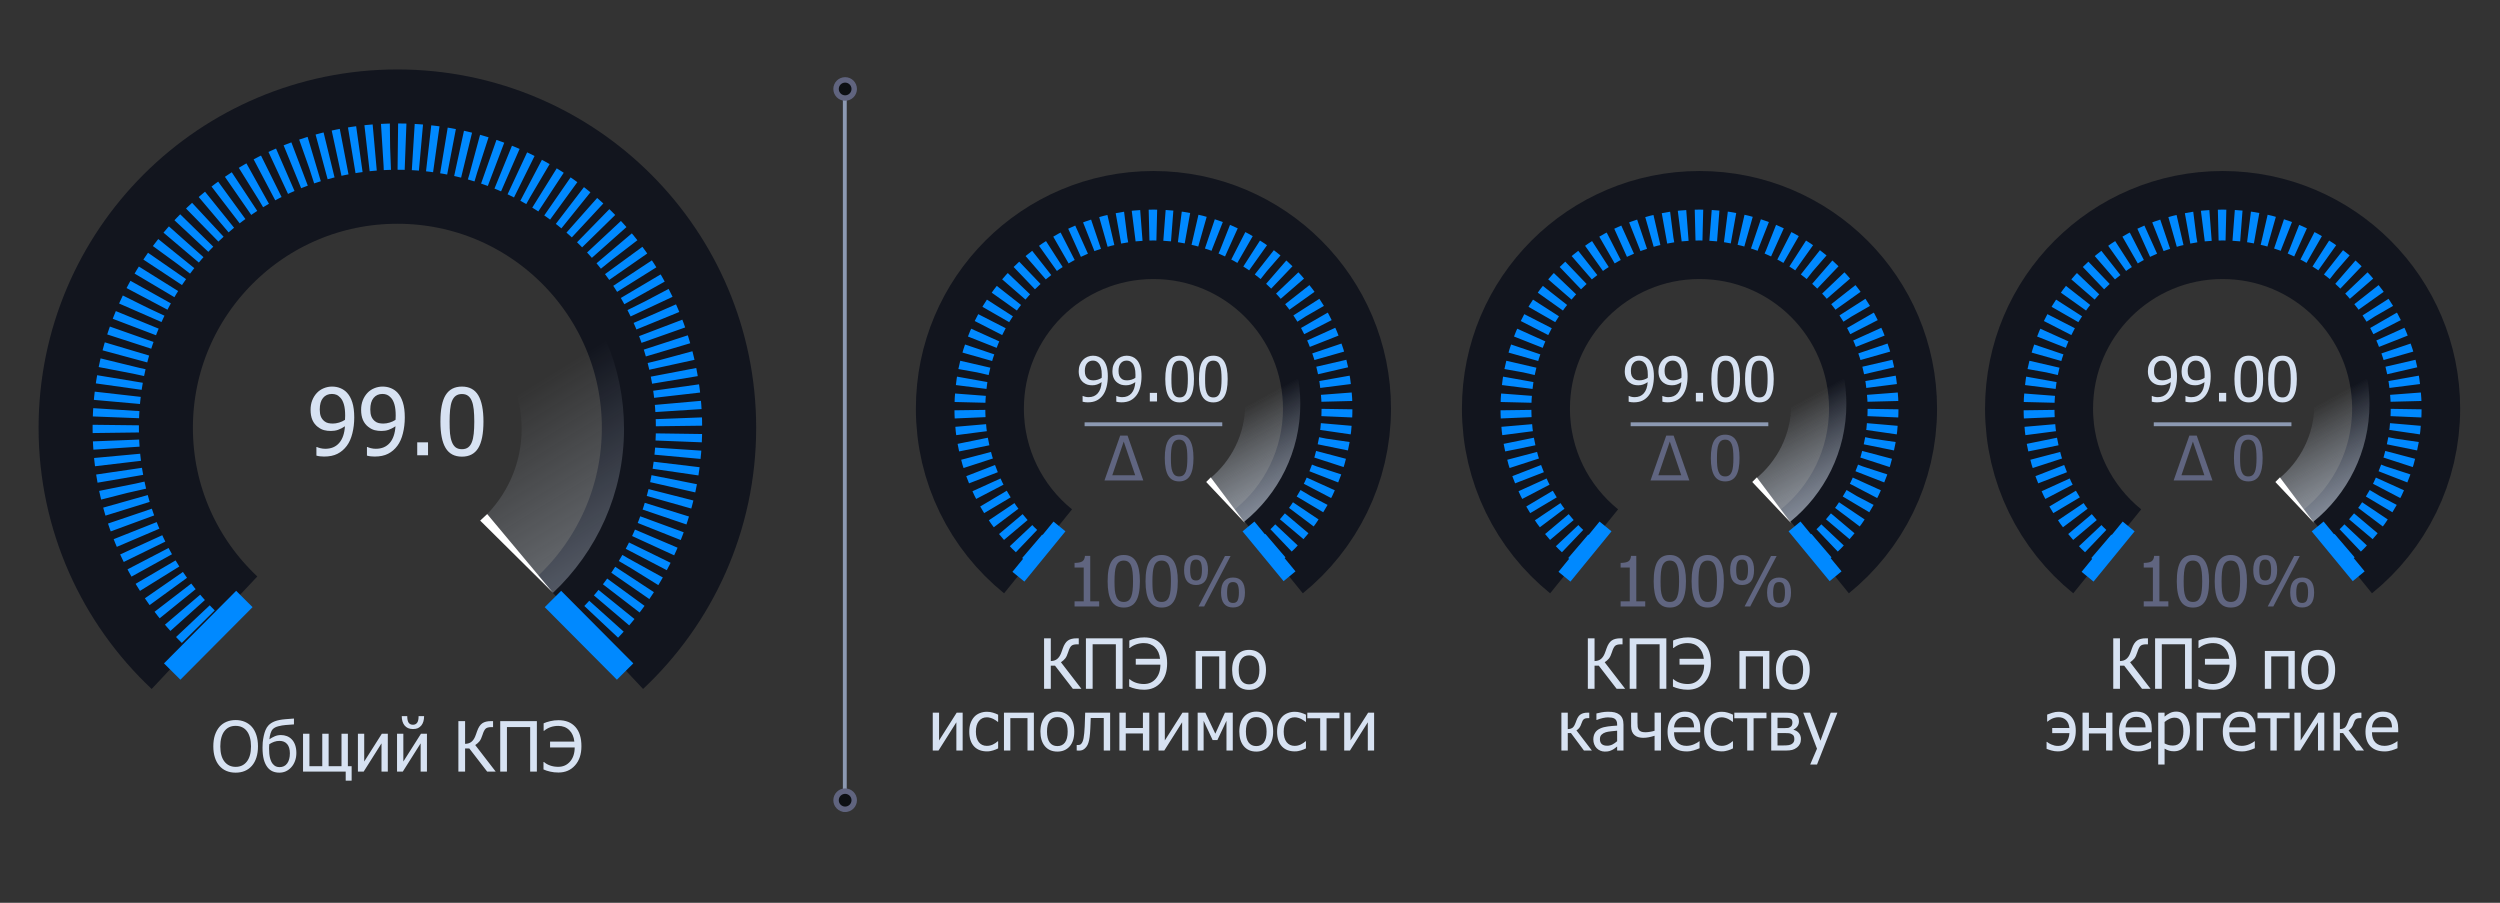 <svg width="324" height="117" viewBox="0 0 324 117" fill="none" xmlns="http://www.w3.org/2000/svg">
<rect x="0" y="0" width="324" height="117" fill="#333333" stroke="none"/>
<path d="M109.487 105.152L109.487 10.595" stroke="#8C99B2" stroke-width="0.5"/>
<path d="M110.708 103.708C110.708 104.359 110.181 104.886 109.53 104.886C108.88 104.886 108.353 104.359 108.353 103.708C108.353 103.058 108.88 102.531 109.53 102.531C110.181 102.531 110.708 103.058 110.708 103.708Z" fill="#0D1014" stroke="#60647F" stroke-width="0.705"/>
<path d="M110.708 11.53C110.708 12.181 110.181 12.708 109.53 12.708C108.88 12.708 108.353 12.181 108.353 11.53C108.353 10.88 108.88 10.353 109.53 10.353C110.181 10.353 110.708 10.88 110.708 11.53Z" fill="#0D1014" stroke="#60647F" stroke-width="0.705"/>
<path d="M140.151 89.269H139.043L136.732 86.272H136.183V89.269H135.312V82.726H136.183V85.674C136.525 85.663 136.796 85.576 136.996 85.415C137.198 85.254 137.362 85.022 137.488 84.721C137.54 84.589 137.587 84.464 137.628 84.347C137.672 84.227 137.707 84.126 137.734 84.044C137.91 83.543 138.134 83.199 138.406 83.011C138.679 82.821 139.057 82.726 139.54 82.726H139.808V83.503H139.588C139.231 83.503 138.98 83.574 138.837 83.714C138.693 83.852 138.561 84.114 138.441 84.501C138.321 84.888 138.186 85.172 138.037 85.353C137.888 85.532 137.707 85.69 137.497 85.828L140.151 89.269ZM145.486 89.269H144.616V83.499H141.605V89.269H140.735V82.726H145.486V89.269ZM151.26 85.973C151.26 87.013 150.985 87.842 150.434 88.46C149.886 89.079 149.168 89.388 148.281 89.388C147.906 89.388 147.551 89.35 147.217 89.273C146.886 89.2 146.595 89.105 146.343 88.988V88.025H146.409C146.62 88.216 146.888 88.368 147.213 88.482C147.538 88.594 147.885 88.649 148.254 88.649C148.884 88.649 149.397 88.419 149.792 87.96C150.188 87.499 150.386 86.893 150.386 86.14H147.195V85.38H150.342C150.274 84.747 150.055 84.251 149.683 83.89C149.313 83.527 148.837 83.345 148.254 83.345C147.894 83.345 147.557 83.401 147.244 83.512C146.93 83.624 146.658 83.779 146.426 83.978H146.36V83.011C146.595 82.903 146.882 82.809 147.222 82.73C147.564 82.648 147.92 82.607 148.289 82.607C149.233 82.607 149.964 82.9 150.482 83.486C151.001 84.069 151.26 84.898 151.26 85.973ZM158.836 89.269H158.01V85.072H155.787V89.269H154.96V84.36H158.836V89.269ZM164.07 86.817C164.07 87.643 163.871 88.282 163.473 88.733C163.074 89.181 162.544 89.405 161.882 89.405C161.199 89.405 160.662 89.174 160.269 88.711C159.879 88.245 159.684 87.614 159.684 86.817C159.684 85.997 159.885 85.359 160.287 84.905C160.691 84.451 161.223 84.224 161.882 84.224C162.544 84.224 163.074 84.451 163.473 84.905C163.871 85.356 164.07 85.994 164.07 86.817ZM163.218 86.817C163.218 86.181 163.102 85.71 162.871 85.402C162.639 85.091 162.309 84.936 161.882 84.936C161.451 84.936 161.119 85.091 160.884 85.402C160.653 85.71 160.537 86.181 160.537 86.817C160.537 87.432 160.653 87.899 160.884 88.219C161.119 88.535 161.451 88.693 161.882 88.693C162.307 88.693 162.635 88.538 162.866 88.228C163.101 87.914 163.218 87.444 163.218 86.817ZM124.761 97.269H123.944V93.608L121.632 97.269H120.885V92.36H121.703V95.964L123.988 92.36H124.761V97.269ZM127.908 97.379C127.571 97.379 127.262 97.328 126.98 97.225C126.699 97.12 126.457 96.961 126.255 96.751C126.053 96.54 125.896 96.274 125.785 95.955C125.674 95.633 125.618 95.255 125.618 94.821C125.618 94.391 125.675 94.019 125.789 93.705C125.907 93.392 126.062 93.128 126.255 92.914C126.449 92.7 126.689 92.536 126.976 92.422C127.266 92.305 127.577 92.246 127.908 92.246C128.177 92.246 128.436 92.284 128.685 92.36C128.937 92.436 129.162 92.524 129.358 92.624V93.551H129.309C129.251 93.501 129.175 93.444 129.081 93.38C128.99 93.315 128.879 93.249 128.747 93.182C128.633 93.124 128.498 93.072 128.343 93.028C128.187 92.984 128.038 92.962 127.894 92.962C127.467 92.962 127.122 93.125 126.862 93.45C126.604 93.772 126.475 94.23 126.475 94.821C126.475 95.401 126.6 95.854 126.849 96.179C127.101 96.501 127.449 96.663 127.894 96.663C128.164 96.663 128.42 96.607 128.663 96.496C128.907 96.384 129.122 96.241 129.309 96.065H129.358V96.992C129.276 97.03 129.173 97.077 129.05 97.133C128.927 97.186 128.816 97.225 128.716 97.251C128.576 97.293 128.45 97.323 128.338 97.344C128.227 97.367 128.083 97.379 127.908 97.379ZM133.99 97.269H133.163V93.072H130.94V97.269H130.114V92.36H133.99V97.269ZM139.224 94.817C139.224 95.643 139.024 96.282 138.626 96.733C138.227 97.181 137.697 97.405 137.035 97.405C136.352 97.405 135.815 97.174 135.422 96.711C135.033 96.245 134.838 95.614 134.838 94.817C134.838 93.997 135.038 93.359 135.44 92.905C135.844 92.451 136.376 92.224 137.035 92.224C137.697 92.224 138.227 92.451 138.626 92.905C139.024 93.356 139.224 93.994 139.224 94.817ZM138.371 94.817C138.371 94.181 138.255 93.71 138.024 93.402C137.792 93.091 137.463 92.936 137.035 92.936C136.604 92.936 136.272 93.091 136.038 93.402C135.806 93.71 135.69 94.181 135.69 94.817C135.69 95.432 135.806 95.899 136.038 96.219C136.272 96.535 136.604 96.693 137.035 96.693C137.46 96.693 137.788 96.538 138.019 96.228C138.254 95.914 138.371 95.444 138.371 94.817ZM143.873 97.269H143.047V93.055H141.359C141.351 93.298 141.342 93.532 141.333 93.758C141.324 93.981 141.315 94.183 141.307 94.364C141.289 94.824 141.258 95.21 141.214 95.52C141.173 95.831 141.121 96.08 141.056 96.267C140.992 96.46 140.92 96.611 140.841 96.72C140.765 96.828 140.678 96.926 140.581 97.014C140.482 97.102 140.375 97.168 140.261 97.212C140.146 97.256 140.018 97.278 139.874 97.278C139.827 97.278 139.767 97.276 139.694 97.273C139.621 97.27 139.569 97.269 139.54 97.269V96.548H139.584C139.604 96.548 139.625 96.55 139.645 96.553C139.669 96.556 139.695 96.557 139.725 96.557C139.795 96.557 139.864 96.547 139.931 96.526C139.998 96.506 140.059 96.468 140.111 96.412C140.258 96.269 140.365 96.018 140.432 95.661C140.499 95.3 140.548 94.798 140.577 94.153C140.589 93.913 140.599 93.629 140.608 93.301C140.62 92.973 140.63 92.659 140.639 92.36H143.873V97.269ZM148.949 97.269H148.122V95.059H145.899V97.269H145.073V92.36H145.899V94.347H148.122V92.36H148.949V97.269ZM154.02 97.269H153.203V93.608L150.891 97.269H150.144V92.36H150.961V95.964L153.247 92.36H154.02V97.269ZM159.768 97.269H158.951V93.411L157.773 95.915H157.158L155.989 93.411V97.269H155.215V92.36H156.213L157.505 95.085L158.753 92.36H159.768V97.269ZM165.002 94.817C165.002 95.643 164.803 96.282 164.404 96.733C164.006 97.181 163.476 97.405 162.813 97.405C162.131 97.405 161.593 97.174 161.201 96.711C160.811 96.245 160.616 95.614 160.616 94.817C160.616 93.997 160.817 93.359 161.218 92.905C161.622 92.451 162.154 92.224 162.813 92.224C163.476 92.224 164.006 92.451 164.404 92.905C164.803 93.356 165.002 93.994 165.002 94.817ZM164.149 94.817C164.149 94.181 164.034 93.71 163.802 93.402C163.571 93.091 163.241 92.936 162.813 92.936C162.383 92.936 162.05 93.091 161.816 93.402C161.584 93.71 161.469 94.181 161.469 94.817C161.469 95.432 161.584 95.899 161.816 96.219C162.05 96.535 162.383 96.693 162.813 96.693C163.238 96.693 163.566 96.538 163.798 96.228C164.032 95.914 164.149 95.444 164.149 94.817ZM167.801 97.379C167.464 97.379 167.155 97.328 166.874 97.225C166.593 97.12 166.351 96.961 166.149 96.751C165.947 96.54 165.79 96.274 165.679 95.955C165.567 95.633 165.512 95.255 165.512 94.821C165.512 94.391 165.569 94.019 165.683 93.705C165.8 93.392 165.955 93.128 166.149 92.914C166.342 92.7 166.582 92.536 166.87 92.422C167.16 92.305 167.47 92.246 167.801 92.246C168.071 92.246 168.33 92.284 168.579 92.36C168.831 92.436 169.055 92.524 169.251 92.624V93.551H169.203C169.144 93.501 169.068 93.444 168.975 93.38C168.884 93.315 168.772 93.249 168.641 93.182C168.526 93.124 168.392 93.072 168.236 93.028C168.081 92.984 167.932 92.962 167.788 92.962C167.36 92.962 167.016 93.125 166.755 93.45C166.497 93.772 166.369 94.23 166.369 94.821C166.369 95.401 166.493 95.854 166.742 96.179C166.994 96.501 167.343 96.663 167.788 96.663C168.058 96.663 168.314 96.607 168.557 96.496C168.8 96.384 169.016 96.241 169.203 96.065H169.251V96.992C169.169 97.03 169.067 97.077 168.944 97.133C168.821 97.186 168.709 97.225 168.61 97.251C168.469 97.293 168.343 97.323 168.232 97.344C168.121 97.367 167.977 97.379 167.801 97.379ZM173.593 93.085H171.923V97.269H171.097V93.085H169.427V92.36H173.593V93.085ZM178.084 97.269H177.267V93.608L174.955 97.269H174.208V92.36H175.026V95.964L177.311 92.36H178.084V97.269Z" fill="#D7E2F2"/>
<path d="M142.453 78.602H139.263V77.934H140.45V73.549H139.263V72.951C139.711 72.951 140.041 72.888 140.252 72.762C140.466 72.633 140.586 72.391 140.612 72.037H141.293V77.934H142.453V78.602ZM147.731 75.328C147.731 76.503 147.56 77.366 147.217 77.917C146.877 78.465 146.351 78.739 145.64 78.739C144.919 78.739 144.39 78.459 144.053 77.899C143.716 77.34 143.548 76.486 143.548 75.337C143.548 74.156 143.718 73.294 144.057 72.749C144.4 72.201 144.928 71.927 145.64 71.927C146.36 71.927 146.889 72.21 147.226 72.775C147.563 73.341 147.731 74.192 147.731 75.328ZM146.606 77.323C146.691 77.107 146.751 76.833 146.786 76.502C146.822 76.171 146.839 75.779 146.839 75.328C146.839 74.88 146.822 74.49 146.786 74.159C146.751 73.828 146.69 73.553 146.602 73.333C146.514 73.111 146.392 72.942 146.237 72.828C146.085 72.711 145.886 72.652 145.64 72.652C145.396 72.652 145.196 72.711 145.037 72.828C144.882 72.942 144.759 73.114 144.668 73.342C144.58 73.565 144.52 73.846 144.488 74.186C144.456 74.526 144.44 74.909 144.44 75.337C144.44 75.794 144.453 76.177 144.479 76.484C144.509 76.792 144.57 77.067 144.664 77.31C144.749 77.536 144.869 77.71 145.024 77.833C145.182 77.953 145.388 78.013 145.64 78.013C145.883 78.013 146.082 77.956 146.237 77.842C146.395 77.725 146.518 77.552 146.606 77.323ZM152.644 75.328C152.644 76.503 152.473 77.366 152.13 77.917C151.79 78.465 151.265 78.739 150.553 78.739C149.832 78.739 149.303 78.459 148.966 77.899C148.629 77.34 148.461 76.486 148.461 75.337C148.461 74.156 148.631 73.294 148.971 72.749C149.313 72.201 149.841 71.927 150.553 71.927C151.273 71.927 151.802 72.21 152.139 72.775C152.476 73.341 152.644 74.192 152.644 75.328ZM151.519 77.323C151.604 77.107 151.664 76.833 151.7 76.502C151.735 76.171 151.752 75.779 151.752 75.328C151.752 74.88 151.735 74.49 151.7 74.159C151.664 73.828 151.603 73.553 151.515 73.333C151.427 73.111 151.306 72.942 151.15 72.828C150.998 72.711 150.799 72.652 150.553 72.652C150.309 72.652 150.109 72.711 149.951 72.828C149.795 72.942 149.672 73.114 149.581 73.342C149.494 73.565 149.433 73.846 149.401 74.186C149.369 74.526 149.353 74.909 149.353 75.337C149.353 75.794 149.366 76.177 149.392 76.484C149.422 76.792 149.483 77.067 149.577 77.31C149.662 77.536 149.782 77.71 149.937 77.833C150.096 77.953 150.301 78.013 150.553 78.013C150.796 78.013 150.995 77.956 151.15 77.842C151.308 77.725 151.432 77.552 151.519 77.323ZM156.556 73.874C156.556 74.533 156.422 75.022 156.156 75.342C155.892 75.658 155.51 75.816 155.009 75.816C154.499 75.816 154.112 75.655 153.849 75.333C153.588 75.01 153.457 74.526 153.457 73.878C153.457 73.222 153.591 72.734 153.857 72.415C154.124 72.096 154.508 71.936 155.009 71.936C155.518 71.936 155.904 72.097 156.164 72.419C156.425 72.742 156.556 73.226 156.556 73.874ZM159.482 72.059L156.055 78.602H155.329L158.757 72.059H159.482ZM161.346 76.787C161.346 77.447 161.212 77.936 160.946 78.255C160.682 78.572 160.3 78.73 159.799 78.73C159.289 78.73 158.902 78.569 158.639 78.246C158.378 77.924 158.247 77.439 158.247 76.792C158.247 76.135 158.381 75.648 158.647 75.328C158.914 75.009 159.298 74.849 159.799 74.849C160.308 74.849 160.694 75.01 160.954 75.333C161.215 75.655 161.346 76.14 161.346 76.787ZM155.773 73.874C155.773 73.428 155.721 73.092 155.615 72.863C155.513 72.635 155.31 72.52 155.009 72.52C154.707 72.52 154.503 72.636 154.398 72.867C154.292 73.099 154.24 73.436 154.24 73.878C154.24 74.318 154.289 74.653 154.389 74.885C154.489 75.116 154.695 75.232 155.009 75.232C155.31 75.232 155.513 75.116 155.615 74.885C155.721 74.653 155.773 74.316 155.773 73.874ZM160.563 76.787C160.563 76.342 160.511 76.005 160.405 75.777C160.303 75.548 160.1 75.434 159.799 75.434C159.497 75.434 159.293 75.55 159.188 75.781C159.082 76.013 159.03 76.349 159.03 76.792C159.03 77.231 159.079 77.567 159.179 77.798C159.279 78.029 159.485 78.145 159.799 78.145C160.1 78.145 160.303 78.029 160.405 77.798C160.511 77.567 160.563 77.23 160.563 76.787Z" fill="#606580"/>
<path d="M148.17 62.269H143.139L145.178 56.453H146.131L148.17 62.269ZM147.124 61.597L145.635 57.222L144.151 61.597H147.124ZM154.674 59.359C154.674 60.403 154.522 61.17 154.217 61.66C153.915 62.147 153.448 62.39 152.815 62.39C152.174 62.39 151.704 62.141 151.405 61.644C151.105 61.147 150.956 60.388 150.956 59.367C150.956 58.317 151.107 57.55 151.409 57.066C151.713 56.579 152.182 56.335 152.815 56.335C153.456 56.335 153.926 56.587 154.225 57.089C154.525 57.592 154.674 58.349 154.674 59.359ZM153.674 61.132C153.75 60.94 153.803 60.696 153.835 60.402C153.866 60.108 153.881 59.76 153.881 59.359C153.881 58.96 153.866 58.614 153.835 58.32C153.803 58.026 153.749 57.781 153.67 57.585C153.592 57.388 153.484 57.238 153.346 57.136C153.211 57.032 153.034 56.98 152.815 56.98C152.599 56.98 152.42 57.032 152.28 57.136C152.142 57.238 152.032 57.39 151.952 57.593C151.874 57.791 151.82 58.041 151.792 58.343C151.763 58.645 151.749 58.986 151.749 59.367C151.749 59.773 151.76 60.113 151.784 60.386C151.81 60.66 151.864 60.904 151.948 61.121C152.023 61.321 152.13 61.476 152.268 61.585C152.409 61.692 152.591 61.746 152.815 61.746C153.031 61.746 153.208 61.695 153.346 61.593C153.487 61.489 153.596 61.335 153.674 61.132Z" fill="#606580"/>
<path d="M134.532 71.452C129.143 67.091 125.697 60.423 125.697 52.951C125.697 39.813 136.347 29.163 149.485 29.163C162.622 29.163 173.273 39.813 173.273 52.951C173.273 60.423 169.827 67.091 164.438 71.452" stroke="#12151E" stroke-width="14"/>
<path d="M134.532 71.452C129.143 67.091 125.697 60.423 125.697 52.951C125.697 39.813 136.347 29.163 149.485 29.163C162.622 29.163 173.273 39.813 173.273 52.951C173.273 60.423 169.827 67.091 164.438 71.452" stroke="#0089FF" stroke-width="4" stroke-dasharray="1 1"/>
<path d="M167.123 74.683L161.803 68.227" stroke="#0089FF" stroke-width="2"/>
<path d="M131.985 74.742L137.308 68.227" stroke="#0089FF" stroke-width="2"/>
<path d="M142.79 48.605C142.79 48.209 142.753 47.887 142.68 47.64C142.607 47.39 142.507 47.197 142.379 47.062C142.265 46.937 142.149 46.851 142.032 46.804C141.915 46.757 141.786 46.733 141.645 46.733C141.325 46.733 141.069 46.848 140.879 47.077C140.689 47.306 140.594 47.638 140.594 48.073C140.594 48.318 140.625 48.52 140.688 48.679C140.75 48.838 140.852 48.974 140.993 49.089C141.092 49.17 141.204 49.224 141.329 49.253C141.454 49.279 141.588 49.292 141.731 49.292C141.898 49.292 142.077 49.263 142.27 49.206C142.463 49.146 142.631 49.068 142.774 48.972C142.777 48.933 142.779 48.882 142.782 48.819C142.787 48.754 142.79 48.683 142.79 48.605ZM139.801 48.105C139.801 47.805 139.849 47.532 139.946 47.284C140.045 47.037 140.179 46.823 140.348 46.644C140.51 46.472 140.706 46.338 140.938 46.241C141.172 46.145 141.409 46.097 141.649 46.097C141.917 46.097 142.159 46.142 142.375 46.233C142.594 46.322 142.783 46.451 142.942 46.62C143.142 46.834 143.297 47.114 143.407 47.46C143.519 47.806 143.575 48.244 143.575 48.773C143.575 49.254 143.52 49.711 143.411 50.144C143.304 50.573 143.145 50.93 142.934 51.214C142.71 51.516 142.441 51.746 142.125 51.905C141.813 52.064 141.426 52.144 140.965 52.144C140.861 52.144 140.75 52.137 140.633 52.124C140.516 52.114 140.407 52.093 140.305 52.062V51.315H140.344C140.409 51.352 140.511 51.387 140.649 51.421C140.787 51.455 140.928 51.472 141.071 51.472C141.581 51.472 141.982 51.304 142.274 50.968C142.566 50.632 142.731 50.151 142.77 49.526C142.562 49.667 142.362 49.77 142.172 49.835C141.985 49.9 141.78 49.933 141.559 49.933C141.343 49.933 141.146 49.909 140.969 49.862C140.792 49.815 140.614 49.724 140.434 49.589C140.226 49.43 140.068 49.23 139.961 48.987C139.855 48.742 139.801 48.448 139.801 48.105ZM147.157 48.605C147.157 48.209 147.12 47.887 147.047 47.64C146.974 47.39 146.874 47.197 146.747 47.062C146.632 46.937 146.516 46.851 146.399 46.804C146.282 46.757 146.153 46.733 146.012 46.733C145.692 46.733 145.437 46.848 145.247 47.077C145.056 47.306 144.961 47.638 144.961 48.073C144.961 48.318 144.993 48.52 145.055 48.679C145.118 48.838 145.219 48.974 145.36 49.089C145.459 49.17 145.571 49.224 145.696 49.253C145.821 49.279 145.955 49.292 146.098 49.292C146.265 49.292 146.444 49.263 146.637 49.206C146.83 49.146 146.998 49.068 147.141 48.972C147.144 48.933 147.146 48.882 147.149 48.819C147.154 48.754 147.157 48.683 147.157 48.605ZM144.168 48.105C144.168 47.805 144.217 47.532 144.313 47.284C144.412 47.037 144.546 46.823 144.715 46.644C144.877 46.472 145.073 46.338 145.305 46.241C145.54 46.145 145.777 46.097 146.016 46.097C146.284 46.097 146.527 46.142 146.743 46.233C146.961 46.322 147.15 46.451 147.309 46.62C147.51 46.834 147.665 47.114 147.774 47.46C147.886 47.806 147.942 48.244 147.942 48.773C147.942 49.254 147.887 49.711 147.778 50.144C147.671 50.573 147.512 50.93 147.301 51.214C147.077 51.516 146.808 51.746 146.493 51.905C146.18 52.064 145.793 52.144 145.333 52.144C145.228 52.144 145.118 52.137 145 52.124C144.883 52.114 144.774 52.093 144.672 52.062V51.315H144.711C144.777 51.352 144.878 51.387 145.016 51.421C145.154 51.455 145.295 51.472 145.438 51.472C145.948 51.472 146.349 51.304 146.641 50.968C146.933 50.632 147.098 50.151 147.137 49.526C146.929 49.667 146.73 49.77 146.54 49.835C146.352 49.9 146.148 49.933 145.926 49.933C145.71 49.933 145.514 49.909 145.336 49.862C145.159 49.815 144.981 49.724 144.801 49.589C144.593 49.43 144.435 49.23 144.329 48.987C144.222 48.742 144.168 48.448 144.168 48.105ZM149.95 52.03H149.016V50.917H149.95V52.03ZM154.739 49.12C154.739 50.164 154.586 50.931 154.282 51.421C153.98 51.908 153.512 52.151 152.879 52.151C152.239 52.151 151.769 51.903 151.469 51.405C151.17 50.908 151.02 50.149 151.02 49.128C151.02 48.078 151.171 47.312 151.473 46.827C151.778 46.34 152.247 46.097 152.879 46.097C153.52 46.097 153.99 46.348 154.29 46.851C154.589 47.353 154.739 48.11 154.739 49.12ZM153.739 50.894C153.814 50.701 153.868 50.457 153.899 50.163C153.93 49.869 153.946 49.521 153.946 49.12C153.946 48.722 153.93 48.375 153.899 48.081C153.868 47.787 153.813 47.542 153.735 47.347C153.657 47.149 153.549 46.999 153.411 46.898C153.275 46.793 153.098 46.741 152.879 46.741C152.663 46.741 152.485 46.793 152.344 46.898C152.206 46.999 152.097 47.151 152.016 47.355C151.938 47.552 151.885 47.802 151.856 48.105C151.827 48.407 151.813 48.748 151.813 49.128C151.813 49.534 151.825 49.874 151.848 50.148C151.874 50.421 151.929 50.666 152.012 50.882C152.088 51.082 152.194 51.237 152.333 51.347C152.473 51.453 152.655 51.507 152.879 51.507C153.096 51.507 153.273 51.456 153.411 51.355C153.551 51.25 153.661 51.097 153.739 50.894ZM159.106 49.12C159.106 50.164 158.954 50.931 158.649 51.421C158.347 51.908 157.879 52.151 157.247 52.151C156.606 52.151 156.136 51.903 155.836 51.405C155.537 50.908 155.387 50.149 155.387 49.128C155.387 48.078 155.538 47.312 155.84 46.827C156.145 46.34 156.614 46.097 157.247 46.097C157.887 46.097 158.357 46.348 158.657 46.851C158.956 47.353 159.106 48.11 159.106 49.12ZM158.106 50.894C158.181 50.701 158.235 50.457 158.266 50.163C158.297 49.869 158.313 49.521 158.313 49.12C158.313 48.722 158.297 48.375 158.266 48.081C158.235 47.787 158.18 47.542 158.102 47.347C158.024 47.149 157.916 46.999 157.778 46.898C157.642 46.793 157.465 46.741 157.247 46.741C157.03 46.741 156.852 46.793 156.711 46.898C156.573 46.999 156.464 47.151 156.383 47.355C156.305 47.552 156.252 47.802 156.223 48.105C156.194 48.407 156.18 48.748 156.18 49.128C156.18 49.534 156.192 49.874 156.215 50.148C156.241 50.421 156.296 50.666 156.379 50.882C156.455 51.082 156.562 51.237 156.7 51.347C156.84 51.453 157.023 51.507 157.247 51.507C157.463 51.507 157.64 51.456 157.778 51.355C157.918 51.25 158.028 51.097 158.106 50.894Z" fill="#D7E2F2"/>
<line x1="158.405" y1="54.985" x2="140.564" y2="54.985" stroke="#8C99B2" stroke-width="0.5"/>
<path d="M148.89 32.731C159.73 32.731 168.518 41.519 168.518 52.359C168.518 58.526 165.669 64.031 161.23 67.623L156.74 62.076C159.578 59.78 161.381 56.281 161.381 52.359C161.381 45.46 155.789 39.867 148.89 39.867V32.731Z" fill="url(#paint0_linear)"/>
<path d="M148.89 32.731C159.73 32.731 168.518 41.519 168.518 52.359C168.518 58.526 165.669 64.031 161.23 67.623L156.74 62.076C159.578 59.78 161.381 56.281 161.381 52.359C161.381 45.46 155.789 39.867 148.89 39.867V32.731Z" fill="url(#paint1_linear)"/>
<path d="M161.375 67.818L156.321 62.466L156.915 61.871L161.375 67.818Z" fill="white"/>
<path d="M32.648 94.208C32.897 94.495 33.09 94.851 33.227 95.276C33.365 95.701 33.434 96.186 33.434 96.731C33.434 97.261 33.367 97.74 33.232 98.168C33.097 98.595 32.902 98.954 32.648 99.244C32.381 99.549 32.069 99.774 31.711 99.921C31.357 100.064 30.966 100.136 30.538 100.136C30.096 100.136 29.697 100.062 29.343 99.912C28.988 99.763 28.684 99.54 28.429 99.244C28.177 98.954 27.983 98.597 27.849 98.172C27.714 97.747 27.646 97.267 27.646 96.731C27.646 96.18 27.714 95.696 27.849 95.28C27.986 94.864 28.181 94.507 28.433 94.208C28.685 93.918 28.988 93.698 29.343 93.549C29.7 93.397 30.099 93.32 30.538 93.32C30.983 93.32 31.385 93.398 31.742 93.553C32.1 93.709 32.401 93.927 32.648 94.208ZM32.529 96.731C32.529 96.297 32.482 95.913 32.388 95.579C32.294 95.245 32.163 94.968 31.993 94.749C31.82 94.523 31.61 94.355 31.364 94.243C31.121 94.129 30.847 94.072 30.543 94.072C30.226 94.072 29.949 94.127 29.712 94.239C29.477 94.347 29.27 94.517 29.088 94.749C28.915 94.971 28.782 95.251 28.688 95.588C28.597 95.925 28.552 96.306 28.552 96.731C28.552 97.589 28.732 98.247 29.092 98.704C29.453 99.158 29.936 99.385 30.543 99.385C31.149 99.385 31.631 99.158 31.988 98.704C32.349 98.247 32.529 97.589 32.529 96.731ZM37.807 95.816C37.997 96.01 38.145 96.256 38.251 96.555C38.356 96.851 38.409 97.195 38.409 97.587C38.409 97.965 38.349 98.315 38.228 98.638C38.108 98.957 37.946 99.227 37.741 99.446C37.53 99.675 37.295 99.848 37.038 99.965C36.783 100.079 36.504 100.136 36.203 100.136C35.895 100.136 35.612 100.083 35.355 99.978C35.1 99.87 34.881 99.704 34.7 99.481C34.474 99.203 34.304 98.855 34.19 98.436C34.079 98.017 34.023 97.498 34.023 96.88C34.023 96.66 34.032 96.438 34.049 96.212C34.07 95.983 34.112 95.711 34.177 95.394C34.235 95.113 34.315 94.853 34.414 94.612C34.514 94.369 34.644 94.164 34.805 93.997C35.013 93.78 35.284 93.607 35.618 93.478C35.955 93.35 36.4 93.26 36.954 93.21C37.15 93.193 37.36 93.177 37.583 93.162C37.808 93.144 37.98 93.131 38.097 93.123V93.883C37.944 93.892 37.782 93.903 37.609 93.918C37.436 93.93 37.238 93.944 37.016 93.962C36.72 93.985 36.411 94.038 36.088 94.12C35.766 94.199 35.523 94.324 35.359 94.494C35.236 94.62 35.138 94.8 35.065 95.034C34.991 95.269 34.94 95.529 34.911 95.816C35.127 95.661 35.359 95.531 35.605 95.425C35.854 95.317 36.122 95.263 36.409 95.263C36.676 95.263 36.929 95.308 37.169 95.399C37.41 95.487 37.622 95.626 37.807 95.816ZM37.569 97.636C37.569 97.114 37.452 96.714 37.218 96.436C36.983 96.158 36.649 96.019 36.216 96.019C35.978 96.019 35.748 96.058 35.526 96.137C35.303 96.216 35.094 96.322 34.898 96.454C34.892 96.527 34.886 96.615 34.88 96.717C34.874 96.817 34.871 96.908 34.871 96.99C34.871 97.499 34.912 97.914 34.994 98.233C35.076 98.553 35.19 98.803 35.337 98.985C35.469 99.149 35.608 99.263 35.754 99.328C35.901 99.389 36.06 99.42 36.233 99.42C36.655 99.42 36.983 99.26 37.218 98.941C37.452 98.622 37.569 98.186 37.569 97.636ZM45.572 101.178H44.803V100H39.274V95.091H40.101V99.301H41.766V95.091H42.592V99.301H44.258V95.091H45.084V99.301H45.572V101.178ZM50.261 100H49.443V96.339L47.132 100H46.385V95.091H47.202V98.695L49.487 95.091H50.261V100ZM55.332 100H54.515V96.339L52.203 100H51.456V95.091H52.273V98.695L54.559 95.091H55.332V100ZM54.963 92.811C54.963 93.062 54.932 93.293 54.871 93.501C54.809 93.706 54.721 93.878 54.607 94.019C54.475 94.174 54.326 94.291 54.159 94.371C53.992 94.447 53.778 94.485 53.517 94.485C53.277 94.485 53.066 94.445 52.884 94.366C52.706 94.284 52.555 94.168 52.432 94.019C52.312 93.873 52.221 93.697 52.159 93.492C52.098 93.287 52.067 93.06 52.067 92.811H52.779C52.779 93.206 52.84 93.492 52.963 93.668C53.086 93.84 53.271 93.927 53.517 93.927C53.748 93.927 53.929 93.842 54.058 93.672C54.187 93.499 54.251 93.212 54.251 92.811H54.963ZM64.244 100H63.137L60.825 97.003H60.276V100H59.406V93.457H60.276V96.405C60.619 96.394 60.89 96.307 61.089 96.146C61.291 95.985 61.455 95.753 61.581 95.452C61.634 95.32 61.681 95.195 61.722 95.078C61.766 94.958 61.801 94.857 61.827 94.775C62.003 94.274 62.227 93.93 62.499 93.742C62.772 93.552 63.15 93.457 63.633 93.457H63.901V94.234H63.682C63.324 94.234 63.074 94.305 62.93 94.445C62.787 94.583 62.655 94.845 62.535 95.232C62.415 95.619 62.28 95.903 62.13 96.085C61.981 96.263 61.801 96.421 61.59 96.559L64.244 100ZM69.579 100H68.709V94.23H65.699V100H64.829V93.457H69.579V100ZM75.353 96.704C75.353 97.744 75.078 98.573 74.527 99.191C73.98 99.81 73.262 100.119 72.374 100.119C71.999 100.119 71.644 100.081 71.311 100.004C70.98 99.931 70.688 99.836 70.436 99.719V98.756H70.502C70.713 98.947 70.981 99.099 71.306 99.213C71.631 99.325 71.978 99.38 72.348 99.38C72.978 99.38 73.49 99.15 73.886 98.69C74.281 98.231 74.479 97.624 74.479 96.871H71.289V96.111H74.435C74.368 95.478 74.148 94.981 73.776 94.621C73.407 94.258 72.931 94.076 72.348 94.076C71.987 94.076 71.65 94.132 71.337 94.243C71.023 94.355 70.751 94.51 70.519 94.709H70.454V93.742C70.688 93.634 70.975 93.54 71.315 93.461C71.658 93.379 72.014 93.338 72.383 93.338C73.326 93.338 74.057 93.631 74.576 94.217C75.094 94.8 75.353 95.629 75.353 96.704Z" fill="#D7E2F2"/>
<path d="M210.622 89.269H209.515L207.204 86.272H206.654V89.269H205.784V82.726H206.654V85.674C206.997 85.663 207.268 85.576 207.467 85.415C207.669 85.254 207.833 85.022 207.959 84.721C208.012 84.589 208.059 84.464 208.1 84.347C208.144 84.227 208.179 84.126 208.205 84.044C208.381 83.543 208.605 83.199 208.878 83.011C209.15 82.821 209.528 82.726 210.012 82.726H210.28V83.503H210.06C209.703 83.503 209.452 83.574 209.308 83.714C209.165 83.852 209.033 84.114 208.913 84.501C208.793 84.888 208.658 85.172 208.509 85.353C208.359 85.532 208.179 85.69 207.968 85.828L210.622 89.269ZM215.957 89.269H215.087V83.499H212.077V89.269H211.207V82.726H215.957V89.269ZM221.732 85.973C221.732 87.013 221.456 87.842 220.906 88.46C220.358 89.079 219.64 89.388 218.752 89.388C218.377 89.388 218.023 89.35 217.689 89.273C217.358 89.2 217.066 89.105 216.814 88.988V88.025H216.88C217.091 88.216 217.359 88.368 217.684 88.482C218.01 88.594 218.357 88.649 218.726 88.649C219.356 88.649 219.869 88.419 220.264 87.96C220.66 87.499 220.857 86.893 220.857 86.14H217.667V85.38H220.813C220.746 84.747 220.526 84.251 220.154 83.89C219.785 83.527 219.309 83.345 218.726 83.345C218.366 83.345 218.029 83.401 217.715 83.512C217.402 83.624 217.129 83.779 216.898 83.978H216.832V83.011C217.066 82.903 217.353 82.809 217.693 82.73C218.036 82.648 218.392 82.607 218.761 82.607C219.704 82.607 220.435 82.9 220.954 83.486C221.473 84.069 221.732 84.898 221.732 85.973ZM229.308 89.269H228.482V85.072H226.258V89.269H225.432V84.36H229.308V89.269ZM234.542 86.817C234.542 87.643 234.343 88.282 233.944 88.733C233.546 89.181 233.016 89.405 232.353 89.405C231.671 89.405 231.133 89.174 230.741 88.711C230.351 88.245 230.156 87.614 230.156 86.817C230.156 85.997 230.357 85.359 230.758 84.905C231.162 84.451 231.694 84.224 232.353 84.224C233.016 84.224 233.546 84.451 233.944 84.905C234.343 85.356 234.542 85.994 234.542 86.817ZM233.689 86.817C233.689 86.181 233.574 85.71 233.342 85.402C233.111 85.091 232.781 84.936 232.353 84.936C231.923 84.936 231.59 85.091 231.356 85.402C231.124 85.71 231.009 86.181 231.009 86.817C231.009 87.432 231.124 87.899 231.356 88.219C231.59 88.535 231.923 88.693 232.353 88.693C232.778 88.693 233.106 88.538 233.338 88.228C233.572 87.914 233.689 87.444 233.689 86.817ZM206.307 97.269H205.279L203.596 95.006H203.183V97.269H202.356V92.36H203.183V94.496C203.396 94.493 203.578 94.449 203.727 94.364C203.88 94.276 204.009 94.108 204.114 93.859C204.146 93.786 204.182 93.701 204.22 93.604C204.261 93.507 204.293 93.422 204.316 93.349C204.445 92.989 204.624 92.734 204.852 92.585C205.081 92.435 205.378 92.36 205.745 92.36H205.969V93.072H205.78C205.548 93.072 205.374 93.121 205.257 93.217C205.142 93.311 205.046 93.484 204.967 93.736C204.885 93.991 204.788 94.19 204.677 94.334C204.565 94.474 204.442 94.582 204.308 94.659L206.307 97.269ZM209.581 96.061V94.698C209.385 94.716 209.136 94.741 208.834 94.773C208.535 94.802 208.293 94.845 208.109 94.9C207.889 94.968 207.707 95.072 207.564 95.212C207.42 95.35 207.349 95.543 207.349 95.793C207.349 96.074 207.428 96.286 207.586 96.43C207.744 96.573 207.975 96.645 208.28 96.645C208.541 96.645 208.777 96.589 208.988 96.478C209.199 96.364 209.396 96.225 209.581 96.061ZM209.581 96.746C209.514 96.796 209.423 96.866 209.308 96.957C209.197 97.045 209.089 97.115 208.983 97.168C208.837 97.244 208.695 97.303 208.557 97.344C208.422 97.385 208.232 97.405 207.986 97.405C207.784 97.405 207.592 97.367 207.41 97.291C207.228 97.215 207.069 97.108 206.931 96.97C206.799 96.835 206.694 96.67 206.615 96.474C206.536 96.274 206.496 96.065 206.496 95.845C206.496 95.505 206.568 95.217 206.711 94.98C206.855 94.739 207.082 94.549 207.392 94.408C207.668 94.282 207.993 94.196 208.368 94.149C208.743 94.099 209.147 94.062 209.581 94.039V93.881C209.581 93.688 209.552 93.532 209.493 93.415C209.434 93.295 209.352 93.203 209.247 93.138C209.141 93.071 209.013 93.027 208.86 93.006C208.708 92.983 208.551 92.971 208.39 92.971C208.2 92.971 207.975 93.001 207.718 93.059C207.46 93.115 207.202 93.197 206.944 93.305H206.896V92.466C207.048 92.422 207.266 92.374 207.551 92.321C207.835 92.268 208.116 92.242 208.394 92.242C208.731 92.242 209.016 92.268 209.247 92.321C209.478 92.374 209.686 92.469 209.871 92.606C210.05 92.741 210.183 92.915 210.271 93.129C210.359 93.343 210.403 93.604 210.403 93.912V97.269H209.581V96.746ZM215.259 97.269H214.433V95.353C214.175 95.438 213.924 95.504 213.681 95.551C213.438 95.598 213.198 95.621 212.96 95.621C212.752 95.621 212.549 95.595 212.35 95.542C212.153 95.486 211.983 95.397 211.84 95.274C211.696 95.151 211.585 94.994 211.506 94.804C211.43 94.61 211.391 94.383 211.391 94.123V92.36H212.218V93.692C212.218 93.909 212.226 94.082 212.244 94.21C212.262 94.336 212.31 94.46 212.389 94.58C212.456 94.682 212.558 94.761 212.692 94.817C212.83 94.873 213.01 94.9 213.233 94.9C213.426 94.9 213.633 94.881 213.852 94.843C214.075 94.805 214.268 94.76 214.433 94.707V92.36H215.259V97.269ZM218.585 97.383C217.803 97.383 217.195 97.164 216.762 96.724C216.331 96.282 216.116 95.655 216.116 94.843C216.116 94.043 216.325 93.408 216.744 92.936C217.163 92.461 217.711 92.224 218.388 92.224C218.692 92.224 218.962 92.268 219.196 92.356C219.431 92.444 219.636 92.582 219.811 92.769C219.987 92.957 220.122 93.186 220.216 93.459C220.309 93.728 220.356 94.06 220.356 94.452V94.9H216.955C216.955 95.472 217.099 95.908 217.386 96.21C217.673 96.512 218.07 96.663 218.577 96.663C218.758 96.663 218.935 96.642 219.108 96.601C219.284 96.56 219.442 96.507 219.583 96.443C219.732 96.376 219.858 96.311 219.961 96.249C220.063 96.185 220.148 96.125 220.216 96.069H220.264V96.97C220.167 97.008 220.047 97.057 219.904 97.115C219.76 97.171 219.631 97.215 219.517 97.247C219.356 97.291 219.209 97.325 219.078 97.348C218.949 97.372 218.785 97.383 218.585 97.383ZM219.552 94.268C219.546 94.045 219.52 93.853 219.473 93.692C219.426 93.531 219.359 93.394 219.271 93.283C219.174 93.16 219.05 93.066 218.897 93.002C218.748 92.938 218.562 92.905 218.339 92.905C218.12 92.905 217.932 92.939 217.777 93.006C217.624 93.071 217.485 93.166 217.359 93.292C217.236 93.421 217.142 93.564 217.078 93.723C217.014 93.878 216.973 94.06 216.955 94.268H219.552ZM223.142 97.379C222.806 97.379 222.496 97.328 222.215 97.225C221.934 97.12 221.692 96.961 221.49 96.751C221.288 96.54 221.131 96.274 221.02 95.955C220.909 95.633 220.853 95.255 220.853 94.821C220.853 94.391 220.91 94.019 221.024 93.705C221.141 93.392 221.297 93.128 221.49 92.914C221.683 92.7 221.924 92.536 222.211 92.422C222.501 92.305 222.811 92.246 223.142 92.246C223.412 92.246 223.671 92.284 223.92 92.36C224.172 92.436 224.396 92.524 224.593 92.624V93.551H224.544C224.486 93.501 224.41 93.444 224.316 93.38C224.225 93.315 224.114 93.249 223.982 93.182C223.868 93.124 223.733 93.072 223.578 93.028C223.422 92.984 223.273 92.962 223.129 92.962C222.702 92.962 222.357 93.125 222.097 93.45C221.839 93.772 221.71 94.23 221.71 94.821C221.71 95.401 221.834 95.854 222.083 96.179C222.335 96.501 222.684 96.663 223.129 96.663C223.399 96.663 223.655 96.607 223.898 96.496C224.141 96.384 224.357 96.241 224.544 96.065H224.593V96.992C224.511 97.03 224.408 97.077 224.285 97.133C224.162 97.186 224.051 97.225 223.951 97.251C223.81 97.293 223.684 97.323 223.573 97.344C223.462 97.367 223.318 97.379 223.142 97.379ZM228.934 93.085H227.265V97.269H226.438V93.085H224.768V92.36H228.934V93.085ZM233.399 95.784C233.399 96.021 233.354 96.232 233.263 96.416C233.172 96.598 233.048 96.751 232.89 96.874C232.69 97.029 232.481 97.134 232.261 97.19C232.044 97.243 231.784 97.269 231.479 97.269H229.55V92.36H231.351C231.712 92.36 231.975 92.372 232.142 92.395C232.309 92.416 232.475 92.472 232.639 92.562C232.812 92.656 232.939 92.781 233.021 92.936C233.103 93.091 233.144 93.276 233.144 93.49C233.144 93.724 233.08 93.935 232.951 94.123C232.822 94.307 232.651 94.451 232.437 94.553L232.459 94.584C232.725 94.651 232.948 94.788 233.127 94.993C233.308 95.198 233.399 95.461 233.399 95.784ZM232.296 93.617C232.296 93.506 232.277 93.409 232.239 93.327C232.204 93.245 232.141 93.181 232.05 93.134C231.945 93.078 231.826 93.046 231.694 93.037C231.565 93.025 231.385 93.019 231.154 93.019H230.367V94.364H231.316C231.518 94.364 231.662 94.356 231.747 94.338C231.832 94.317 231.926 94.276 232.028 94.215C232.125 94.156 232.194 94.077 232.235 93.978C232.276 93.878 232.296 93.758 232.296 93.617ZM232.547 95.788C232.547 95.621 232.522 95.488 232.472 95.388C232.425 95.286 232.32 95.195 232.156 95.116C232.053 95.066 231.943 95.035 231.826 95.023C231.709 95.012 231.546 95.006 231.338 95.006H230.367V96.61H231.083C231.379 96.61 231.609 96.598 231.773 96.575C231.937 96.551 232.078 96.504 232.195 96.434C232.318 96.358 232.408 96.27 232.463 96.17C232.519 96.071 232.547 95.943 232.547 95.788ZM238.128 92.36L235.487 99.08H234.603L235.482 97.032L233.698 92.36H234.59L235.931 95.995L237.266 92.36H238.128Z" fill="#D7E2F2"/>
<path d="M213.222 78.602H210.032V77.934H211.219V73.549H210.032V72.951C210.48 72.951 210.81 72.888 211.021 72.762C211.235 72.633 211.355 72.391 211.381 72.037H212.062V77.934H213.222V78.602ZM218.5 75.328C218.5 76.503 218.329 77.366 217.986 77.917C217.646 78.465 217.12 78.739 216.408 78.739C215.688 78.739 215.159 78.459 214.822 77.899C214.485 77.34 214.317 76.486 214.317 75.337C214.317 74.156 214.487 73.294 214.826 72.749C215.169 72.201 215.697 71.927 216.408 71.927C217.129 71.927 217.658 72.21 217.995 72.775C218.332 73.341 218.5 74.192 218.5 75.328ZM217.375 77.323C217.46 77.107 217.52 76.833 217.555 76.502C217.591 76.171 217.608 75.779 217.608 75.328C217.608 74.88 217.591 74.49 217.555 74.159C217.52 73.828 217.459 73.553 217.371 73.333C217.283 73.111 217.161 72.942 217.006 72.828C216.854 72.711 216.655 72.652 216.408 72.652C216.165 72.652 215.965 72.711 215.806 72.828C215.651 72.942 215.528 73.114 215.437 73.342C215.349 73.565 215.289 73.846 215.257 74.186C215.225 74.526 215.209 74.909 215.209 75.337C215.209 75.794 215.222 76.177 215.248 76.484C215.278 76.792 215.339 77.067 215.433 77.31C215.518 77.536 215.638 77.71 215.793 77.833C215.951 77.953 216.156 78.013 216.408 78.013C216.652 78.013 216.851 77.956 217.006 77.842C217.164 77.725 217.287 77.552 217.375 77.323ZM223.413 75.328C223.413 76.503 223.242 77.366 222.899 77.917C222.559 78.465 222.033 78.739 221.322 78.739C220.601 78.739 220.072 78.459 219.735 77.899C219.398 77.34 219.23 76.486 219.23 75.337C219.23 74.156 219.4 73.294 219.74 72.749C220.082 72.201 220.61 71.927 221.322 71.927C222.042 71.927 222.571 72.21 222.908 72.775C223.245 73.341 223.413 74.192 223.413 75.328ZM222.288 77.323C222.373 77.107 222.433 76.833 222.469 76.502C222.504 76.171 222.521 75.779 222.521 75.328C222.521 74.88 222.504 74.49 222.469 74.159C222.433 73.828 222.372 73.553 222.284 73.333C222.196 73.111 222.074 72.942 221.919 72.828C221.767 72.711 221.568 72.652 221.322 72.652C221.078 72.652 220.878 72.711 220.719 72.828C220.564 72.942 220.441 73.114 220.35 73.342C220.262 73.565 220.202 73.846 220.17 74.186C220.138 74.526 220.122 74.909 220.122 75.337C220.122 75.794 220.135 76.177 220.161 76.484C220.191 76.792 220.252 77.067 220.346 77.31C220.431 77.536 220.551 77.71 220.706 77.833C220.865 77.953 221.07 78.013 221.322 78.013C221.565 78.013 221.764 77.956 221.919 77.842C222.077 77.725 222.2 77.552 222.288 77.323ZM227.324 73.874C227.324 74.533 227.191 75.022 226.925 75.342C226.661 75.658 226.279 75.816 225.778 75.816C225.268 75.816 224.881 75.655 224.617 75.333C224.357 75.01 224.226 74.526 224.226 73.878C224.226 73.222 224.36 72.734 224.626 72.415C224.893 72.096 225.277 71.936 225.778 71.936C226.287 71.936 226.673 72.097 226.933 72.419C227.194 72.742 227.324 73.226 227.324 73.874ZM230.251 72.059L226.823 78.602H226.098L229.526 72.059H230.251ZM232.115 76.787C232.115 77.447 231.981 77.936 231.715 78.255C231.451 78.572 231.069 78.73 230.568 78.73C230.058 78.73 229.671 78.569 229.407 78.246C229.147 77.924 229.016 77.439 229.016 76.792C229.016 76.135 229.15 75.648 229.416 75.328C229.683 75.009 230.067 74.849 230.568 74.849C231.077 74.849 231.463 75.01 231.723 75.333C231.984 75.655 232.115 76.14 232.115 76.787ZM226.542 73.874C226.542 73.428 226.49 73.092 226.384 72.863C226.281 72.635 226.079 72.52 225.778 72.52C225.476 72.52 225.272 72.636 225.167 72.867C225.061 73.099 225.009 73.436 225.009 73.878C225.009 74.318 225.058 74.653 225.158 74.885C225.258 75.116 225.464 75.232 225.778 75.232C226.079 75.232 226.281 75.116 226.384 74.885C226.49 74.653 226.542 74.316 226.542 73.874ZM231.332 76.787C231.332 76.342 231.28 76.005 231.174 75.777C231.072 75.548 230.869 75.434 230.568 75.434C230.266 75.434 230.062 75.55 229.957 75.781C229.851 76.013 229.799 76.349 229.799 76.792C229.799 77.231 229.848 77.567 229.948 77.798C230.048 78.029 230.254 78.145 230.568 78.145C230.869 78.145 231.072 78.029 231.174 77.798C231.28 77.567 231.332 77.23 231.332 76.787Z" fill="#606580"/>
<path d="M218.939 62.269H213.908L215.947 56.453H216.9L218.939 62.269ZM217.892 61.597L216.404 57.222L214.92 61.597H217.892ZM225.443 59.359C225.443 60.403 225.291 61.17 224.986 61.66C224.684 62.147 224.217 62.39 223.584 62.39C222.943 62.39 222.473 62.141 222.174 61.644C221.874 61.147 221.725 60.388 221.725 59.367C221.725 58.317 221.876 57.55 222.178 57.066C222.482 56.579 222.951 56.335 223.584 56.335C224.225 56.335 224.695 56.587 224.994 57.089C225.294 57.592 225.443 58.349 225.443 59.359ZM224.443 61.132C224.519 60.94 224.572 60.696 224.603 60.402C224.635 60.108 224.65 59.76 224.65 59.359C224.65 58.96 224.635 58.614 224.603 58.32C224.572 58.026 224.517 57.781 224.439 57.585C224.361 57.388 224.253 57.238 224.115 57.136C223.98 57.032 223.803 56.98 223.584 56.98C223.368 56.98 223.189 57.032 223.049 57.136C222.911 57.238 222.801 57.39 222.721 57.593C222.642 57.791 222.589 58.041 222.56 58.343C222.532 58.645 222.517 58.986 222.517 59.367C222.517 59.773 222.529 60.113 222.553 60.386C222.579 60.66 222.633 60.904 222.717 61.121C222.792 61.321 222.899 61.476 223.037 61.585C223.178 61.692 223.36 61.746 223.584 61.746C223.8 61.746 223.977 61.695 224.115 61.593C224.256 61.489 224.365 61.335 224.443 61.132Z" fill="#606580"/>
<path d="M205.301 71.452C199.912 67.091 196.466 60.423 196.466 52.951C196.466 39.813 207.116 29.163 220.254 29.163C233.391 29.163 244.042 39.813 244.042 52.951C244.042 60.423 240.596 67.091 235.207 71.452" stroke="#12151E" stroke-width="14"/>
<path d="M205.301 71.452C199.912 67.091 196.466 60.423 196.466 52.951C196.466 39.813 207.116 29.163 220.254 29.163C233.391 29.163 244.042 39.813 244.042 52.951C244.042 60.423 240.596 67.091 235.207 71.452" stroke="#0089FF" stroke-width="4" stroke-dasharray="1 1"/>
<path d="M237.892 74.683L232.572 68.227" stroke="#0089FF" stroke-width="2"/>
<path d="M202.754 74.742L208.077 68.227" stroke="#0089FF" stroke-width="2"/>
<path d="M213.558 48.605C213.558 48.209 213.522 47.887 213.449 47.64C213.376 47.39 213.276 47.197 213.148 47.062C213.034 46.937 212.918 46.851 212.801 46.804C212.683 46.757 212.555 46.733 212.414 46.733C212.094 46.733 211.838 46.848 211.648 47.077C211.458 47.306 211.363 47.638 211.363 48.073C211.363 48.318 211.394 48.52 211.457 48.679C211.519 48.838 211.621 48.974 211.762 49.089C211.861 49.17 211.973 49.224 212.098 49.253C212.223 49.279 212.357 49.292 212.5 49.292C212.667 49.292 212.846 49.263 213.039 49.206C213.232 49.146 213.4 49.068 213.543 48.972C213.545 48.933 213.548 48.882 213.551 48.819C213.556 48.754 213.558 48.683 213.558 48.605ZM210.57 48.105C210.57 47.805 210.618 47.532 210.715 47.284C210.814 47.037 210.948 46.823 211.117 46.644C211.279 46.472 211.475 46.338 211.707 46.241C211.941 46.145 212.178 46.097 212.418 46.097C212.686 46.097 212.928 46.142 213.144 46.233C213.363 46.322 213.552 46.451 213.711 46.62C213.911 46.834 214.066 47.114 214.176 47.46C214.288 47.806 214.344 48.244 214.344 48.773C214.344 49.254 214.289 49.711 214.18 50.144C214.073 50.573 213.914 50.93 213.703 51.214C213.479 51.516 213.21 51.746 212.894 51.905C212.582 52.064 212.195 52.144 211.734 52.144C211.63 52.144 211.519 52.137 211.402 52.124C211.285 52.114 211.176 52.093 211.074 52.062V51.315H211.113C211.178 51.352 211.28 51.387 211.418 51.421C211.556 51.455 211.696 51.472 211.84 51.472C212.35 51.472 212.751 51.304 213.043 50.968C213.335 50.632 213.5 50.151 213.539 49.526C213.331 49.667 213.131 49.77 212.941 49.835C212.754 49.9 212.549 49.933 212.328 49.933C212.112 49.933 211.915 49.909 211.738 49.862C211.561 49.815 211.383 49.724 211.203 49.589C210.995 49.43 210.837 49.23 210.73 48.987C210.624 48.742 210.57 48.448 210.57 48.105ZM217.926 48.605C217.926 48.209 217.889 47.887 217.816 47.64C217.743 47.39 217.643 47.197 217.515 47.062C217.401 46.937 217.285 46.851 217.168 46.804C217.051 46.757 216.922 46.733 216.781 46.733C216.461 46.733 216.206 46.848 216.015 47.077C215.825 47.306 215.73 47.638 215.73 48.073C215.73 48.318 215.762 48.52 215.824 48.679C215.887 48.838 215.988 48.974 216.129 49.089C216.228 49.17 216.34 49.224 216.465 49.253C216.59 49.279 216.724 49.292 216.867 49.292C217.034 49.292 217.213 49.263 217.406 49.206C217.599 49.146 217.767 49.068 217.91 48.972C217.913 48.933 217.915 48.882 217.918 48.819C217.923 48.754 217.926 48.683 217.926 48.605ZM214.937 48.105C214.937 47.805 214.986 47.532 215.082 47.284C215.181 47.037 215.315 46.823 215.484 46.644C215.646 46.472 215.842 46.338 216.074 46.241C216.308 46.145 216.545 46.097 216.785 46.097C217.053 46.097 217.295 46.142 217.512 46.233C217.73 46.322 217.919 46.451 218.078 46.62C218.279 46.834 218.433 47.114 218.543 47.46C218.655 47.806 218.711 48.244 218.711 48.773C218.711 49.254 218.656 49.711 218.547 50.144C218.44 50.573 218.281 50.93 218.07 51.214C217.846 51.516 217.577 51.746 217.262 51.905C216.949 52.064 216.562 52.144 216.101 52.144C215.997 52.144 215.887 52.137 215.769 52.124C215.652 52.114 215.543 52.093 215.441 52.062V51.315H215.48C215.545 51.352 215.647 51.387 215.785 51.421C215.923 51.455 216.064 51.472 216.207 51.472C216.717 51.472 217.118 51.304 217.41 50.968C217.702 50.632 217.867 50.151 217.906 49.526C217.698 49.667 217.499 49.77 217.308 49.835C217.121 49.9 216.917 49.933 216.695 49.933C216.479 49.933 216.282 49.909 216.105 49.862C215.928 49.815 215.75 49.724 215.57 49.589C215.362 49.43 215.204 49.23 215.098 48.987C214.991 48.742 214.937 48.448 214.937 48.105ZM220.719 52.03H219.785V50.917H220.719V52.03ZM225.508 49.12C225.508 50.164 225.355 50.931 225.051 51.421C224.749 51.908 224.281 52.151 223.648 52.151C223.008 52.151 222.538 51.903 222.238 51.405C221.939 50.908 221.789 50.149 221.789 49.128C221.789 48.078 221.94 47.312 222.242 46.827C222.547 46.34 223.015 46.097 223.648 46.097C224.289 46.097 224.759 46.348 225.058 46.851C225.358 47.353 225.508 48.11 225.508 49.12ZM224.508 50.894C224.583 50.701 224.637 50.457 224.668 50.163C224.699 49.869 224.715 49.521 224.715 49.12C224.715 48.722 224.699 48.375 224.668 48.081C224.637 47.787 224.582 47.542 224.504 47.347C224.426 47.149 224.318 46.999 224.18 46.898C224.044 46.793 223.867 46.741 223.648 46.741C223.432 46.741 223.254 46.793 223.113 46.898C222.975 46.999 222.866 47.151 222.785 47.355C222.707 47.552 222.654 47.802 222.625 48.105C222.596 48.407 222.582 48.748 222.582 49.128C222.582 49.534 222.594 49.874 222.617 50.148C222.643 50.421 222.698 50.666 222.781 50.882C222.857 51.082 222.963 51.237 223.101 51.347C223.242 51.453 223.424 51.507 223.648 51.507C223.864 51.507 224.042 51.456 224.18 51.355C224.32 51.25 224.43 51.097 224.508 50.894ZM229.875 49.12C229.875 50.164 229.723 50.931 229.418 51.421C229.116 51.908 228.648 52.151 228.015 52.151C227.375 52.151 226.905 51.903 226.605 51.405C226.306 50.908 226.156 50.149 226.156 49.128C226.156 48.078 226.307 47.312 226.609 46.827C226.914 46.34 227.383 46.097 228.015 46.097C228.656 46.097 229.126 46.348 229.426 46.851C229.725 47.353 229.875 48.11 229.875 49.12ZM228.875 50.894C228.95 50.701 229.004 50.457 229.035 50.163C229.066 49.869 229.082 49.521 229.082 49.12C229.082 48.722 229.066 48.375 229.035 48.081C229.004 47.787 228.949 47.542 228.871 47.347C228.793 47.149 228.685 46.999 228.547 46.898C228.411 46.793 228.234 46.741 228.015 46.741C227.799 46.741 227.621 46.793 227.48 46.898C227.342 46.999 227.233 47.151 227.152 47.355C227.074 47.552 227.021 47.802 226.992 48.105C226.963 48.407 226.949 48.748 226.949 49.128C226.949 49.534 226.961 49.874 226.984 50.148C227.01 50.421 227.065 50.666 227.148 50.882C227.224 51.082 227.331 51.237 227.469 51.347C227.609 51.453 227.792 51.507 228.015 51.507C228.232 51.507 228.409 51.456 228.547 51.355C228.687 51.25 228.797 51.097 228.875 50.894Z" fill="#D7E2F2"/>
<line x1="229.174" y1="54.985" x2="211.333" y2="54.985" stroke="#8C99B2" stroke-width="0.5"/>
<path d="M219.659 32.731C230.499 32.731 239.287 41.519 239.287 52.359C239.287 58.526 236.438 64.031 231.998 67.623L227.509 62.076C230.347 59.78 232.15 56.281 232.15 52.359C232.15 45.46 226.558 39.867 219.659 39.867V32.731Z" fill="url(#paint2_linear)"/>
<path d="M219.659 32.731C230.499 32.731 239.287 41.519 239.287 52.359C239.287 58.526 236.438 64.031 231.998 67.623L227.509 62.076C230.347 59.78 232.15 56.281 232.15 52.359C232.15 45.46 226.558 39.867 219.659 39.867V32.731Z" fill="url(#paint3_linear)"/>
<path d="M232.144 67.818L227.09 62.466L227.684 61.871L232.144 67.818Z" fill="white"/>
<path d="M278.715 89.269H277.608L275.296 86.272H274.747V89.269H273.877V82.726H274.747V85.674C275.09 85.663 275.361 85.576 275.56 85.415C275.762 85.254 275.926 85.022 276.052 84.721C276.105 84.589 276.152 84.464 276.193 84.347C276.237 84.227 276.272 84.126 276.298 84.044C276.474 83.543 276.698 83.199 276.971 83.011C277.243 82.821 277.621 82.726 278.104 82.726H278.373V83.503H278.153C277.795 83.503 277.545 83.574 277.401 83.714C277.258 83.852 277.126 84.114 277.006 84.501C276.886 84.888 276.751 85.172 276.602 85.353C276.452 85.532 276.272 85.69 276.061 85.828L278.715 89.269ZM284.05 89.269H283.18V83.499H280.17V89.269H279.3V82.726H284.05V89.269ZM289.825 85.973C289.825 87.013 289.549 87.842 288.999 88.46C288.451 89.079 287.733 89.388 286.845 89.388C286.47 89.388 286.116 89.35 285.782 89.273C285.451 89.2 285.159 89.105 284.907 88.988V88.025H284.973C285.184 88.216 285.452 88.368 285.777 88.482C286.103 88.594 286.45 88.649 286.819 88.649C287.449 88.649 287.961 88.419 288.357 87.96C288.752 87.499 288.95 86.893 288.95 86.14H285.76V85.38H288.906C288.839 84.747 288.619 84.251 288.247 83.89C287.878 83.527 287.402 83.345 286.819 83.345C286.459 83.345 286.122 83.401 285.808 83.512C285.495 83.624 285.222 83.779 284.991 83.978H284.925V83.011C285.159 82.903 285.446 82.809 285.786 82.73C286.129 82.648 286.485 82.607 286.854 82.607C287.797 82.607 288.528 82.9 289.047 83.486C289.565 84.069 289.825 84.898 289.825 85.973ZM297.401 89.269H296.575V85.072H294.351V89.269H293.525V84.36H297.401V89.269ZM302.635 86.817C302.635 87.643 302.436 88.282 302.037 88.733C301.639 89.181 301.108 89.405 300.446 89.405C299.764 89.405 299.226 89.174 298.834 88.711C298.444 88.245 298.249 87.614 298.249 86.817C298.249 85.997 298.45 85.359 298.851 84.905C299.255 84.451 299.787 84.224 300.446 84.224C301.108 84.224 301.639 84.451 302.037 84.905C302.436 85.356 302.635 85.994 302.635 86.817ZM301.782 86.817C301.782 86.181 301.667 85.71 301.435 85.402C301.204 85.091 300.874 84.936 300.446 84.936C300.016 84.936 299.683 85.091 299.449 85.402C299.217 85.71 299.102 86.181 299.102 86.817C299.102 87.432 299.217 87.899 299.449 88.219C299.683 88.535 300.016 88.693 300.446 88.693C300.871 88.693 301.199 88.538 301.431 88.228C301.665 87.914 301.782 87.444 301.782 86.817ZM265.237 96.144H265.29C265.354 96.2 265.434 96.258 265.527 96.32C265.624 96.378 265.737 96.434 265.866 96.487C266.006 96.545 266.141 96.591 266.27 96.623C266.399 96.655 266.557 96.671 266.745 96.671C267.167 96.671 267.505 96.529 267.76 96.245C268.015 95.961 268.161 95.549 268.199 95.01H265.967V94.347H268.195C268.142 93.881 267.988 93.532 267.733 93.301C267.481 93.069 267.168 92.954 266.793 92.954C266.626 92.954 266.471 92.973 266.327 93.011C266.184 93.046 266.044 93.094 265.91 93.156C265.798 93.209 265.699 93.266 265.611 93.327C265.526 93.389 265.444 93.452 265.365 93.516H265.312V92.611C265.467 92.543 265.686 92.466 265.967 92.378C266.251 92.29 266.521 92.246 266.775 92.246C267.106 92.246 267.41 92.296 267.685 92.395C267.96 92.495 268.198 92.647 268.397 92.853C268.599 93.064 268.753 93.32 268.858 93.622C268.967 93.92 269.021 94.285 269.021 94.716C269.021 95.536 268.81 96.185 268.388 96.663C267.969 97.14 267.402 97.379 266.688 97.379C266.421 97.379 266.16 97.344 265.905 97.273C265.653 97.206 265.431 97.131 265.237 97.049V96.144ZM273.771 97.269H272.945V95.059H270.722V97.269H269.896V92.36H270.722V94.347H272.945V92.36H273.771V97.269ZM277.098 97.383C276.316 97.383 275.708 97.164 275.274 96.724C274.844 96.282 274.628 95.655 274.628 94.843C274.628 94.043 274.838 93.408 275.257 92.936C275.676 92.461 276.224 92.224 276.9 92.224C277.205 92.224 277.475 92.268 277.709 92.356C277.943 92.444 278.148 92.582 278.324 92.769C278.5 92.957 278.635 93.186 278.729 93.459C278.822 93.728 278.869 94.06 278.869 94.452V94.9H275.468C275.468 95.472 275.611 95.908 275.898 96.21C276.186 96.512 276.583 96.663 277.089 96.663C277.271 96.663 277.448 96.642 277.621 96.601C277.797 96.56 277.955 96.507 278.096 96.443C278.245 96.376 278.371 96.311 278.474 96.249C278.576 96.185 278.661 96.125 278.729 96.069H278.777V96.97C278.68 97.008 278.56 97.057 278.417 97.115C278.273 97.171 278.144 97.215 278.03 97.247C277.869 97.291 277.722 97.325 277.59 97.348C277.461 97.372 277.297 97.383 277.098 97.383ZM278.065 94.268C278.059 94.045 278.033 93.853 277.986 93.692C277.939 93.531 277.872 93.394 277.784 93.283C277.687 93.16 277.563 93.066 277.41 93.002C277.261 92.938 277.075 92.905 276.852 92.905C276.632 92.905 276.445 92.939 276.29 93.006C276.137 93.071 275.998 93.166 275.872 93.292C275.749 93.421 275.655 93.564 275.591 93.723C275.526 93.878 275.485 94.06 275.468 94.268H278.065ZM283.822 94.685C283.822 95.502 283.625 96.154 283.233 96.641C282.843 97.124 282.35 97.366 281.752 97.366C281.509 97.366 281.293 97.338 281.106 97.282C280.918 97.227 280.727 97.14 280.53 97.023V99.08H279.704V92.36H280.53V92.874C280.735 92.69 280.962 92.536 281.211 92.413C281.463 92.287 281.737 92.224 282.033 92.224C282.596 92.224 283.034 92.447 283.347 92.892C283.664 93.337 283.822 93.935 283.822 94.685ZM282.969 94.777C282.969 94.218 282.88 93.784 282.701 93.477C282.522 93.166 282.232 93.011 281.831 93.011C281.597 93.011 281.37 93.064 281.15 93.169C280.933 93.272 280.727 93.405 280.53 93.569V96.351C280.747 96.456 280.932 96.528 281.084 96.566C281.239 96.604 281.417 96.623 281.616 96.623C282.043 96.623 282.376 96.466 282.613 96.153C282.851 95.839 282.969 95.381 282.969 94.777ZM287.799 93.085H285.505V97.269H284.679V92.36H287.799V93.085ZM290.545 97.383C289.763 97.383 289.155 97.164 288.722 96.724C288.291 96.282 288.076 95.655 288.076 94.843C288.076 94.043 288.285 93.408 288.704 92.936C289.123 92.461 289.671 92.224 290.348 92.224C290.652 92.224 290.922 92.268 291.156 92.356C291.391 92.444 291.596 92.582 291.771 92.769C291.947 92.957 292.082 93.186 292.176 93.459C292.27 93.728 292.316 94.06 292.316 94.452V94.9H288.915C288.915 95.472 289.059 95.908 289.346 96.21C289.633 96.512 290.03 96.663 290.537 96.663C290.718 96.663 290.896 96.642 291.068 96.601C291.244 96.56 291.402 96.507 291.543 96.443C291.692 96.376 291.818 96.311 291.921 96.249C292.023 96.185 292.108 96.125 292.176 96.069H292.224V96.97C292.127 97.008 292.007 97.057 291.864 97.115C291.72 97.171 291.591 97.215 291.477 97.247C291.316 97.291 291.169 97.325 291.038 97.348C290.909 97.372 290.745 97.383 290.545 97.383ZM291.512 94.268C291.506 94.045 291.48 93.853 291.433 93.692C291.386 93.531 291.319 93.394 291.231 93.283C291.134 93.16 291.01 93.066 290.857 93.002C290.708 92.938 290.522 92.905 290.299 92.905C290.08 92.905 289.892 92.939 289.737 93.006C289.584 93.071 289.445 93.166 289.319 93.292C289.196 93.421 289.103 93.564 289.038 93.723C288.974 93.878 288.933 94.06 288.915 94.268H291.512ZM296.737 93.085H295.067V97.269H294.241V93.085H292.571V92.36H296.737V93.085ZM301.229 97.269H300.411V93.608L298.1 97.269H297.353V92.36H298.17V95.964L300.455 92.36H301.229V97.269ZM306.375 97.269H305.346L303.663 95.006H303.25V97.269H302.424V92.36H303.25V94.496C303.464 94.493 303.646 94.449 303.795 94.364C303.947 94.276 304.076 94.108 304.182 93.859C304.214 93.786 304.249 93.701 304.287 93.604C304.328 93.507 304.36 93.422 304.384 93.349C304.513 92.989 304.691 92.734 304.92 92.585C305.148 92.435 305.446 92.36 305.812 92.36H306.036V93.072H305.847C305.616 93.072 305.441 93.121 305.324 93.217C305.21 93.311 305.113 93.484 305.034 93.736C304.952 93.991 304.855 94.19 304.744 94.334C304.633 94.474 304.51 94.582 304.375 94.659L306.375 97.269ZM309.038 97.383C308.255 97.383 307.647 97.164 307.214 96.724C306.783 96.282 306.568 95.655 306.568 94.843C306.568 94.043 306.777 93.408 307.196 92.936C307.615 92.461 308.163 92.224 308.84 92.224C309.145 92.224 309.414 92.268 309.648 92.356C309.883 92.444 310.088 92.582 310.264 92.769C310.439 92.957 310.574 93.186 310.668 93.459C310.762 93.728 310.809 94.06 310.809 94.452V94.9H307.407C307.407 95.472 307.551 95.908 307.838 96.21C308.125 96.512 308.522 96.663 309.029 96.663C309.21 96.663 309.388 96.642 309.561 96.601C309.736 96.56 309.895 96.507 310.035 96.443C310.185 96.376 310.311 96.311 310.413 96.249C310.516 96.185 310.601 96.125 310.668 96.069H310.716V96.97C310.62 97.008 310.5 97.057 310.356 97.115C310.212 97.171 310.084 97.215 309.969 97.247C309.808 97.291 309.662 97.325 309.53 97.348C309.401 97.372 309.237 97.383 309.038 97.383ZM310.004 94.268C309.999 94.045 309.972 93.853 309.925 93.692C309.878 93.531 309.811 93.394 309.723 93.283C309.626 93.16 309.502 93.066 309.35 93.002C309.2 92.938 309.014 92.905 308.792 92.905C308.572 92.905 308.384 92.939 308.229 93.006C308.077 93.071 307.938 93.166 307.812 93.292C307.688 93.421 307.595 93.564 307.53 93.723C307.466 93.878 307.425 94.06 307.407 94.268H310.004Z" fill="#D7E2F2"/>
<path d="M281.018 78.602H277.828V77.934H279.014V73.549H277.828V72.951C278.276 72.951 278.605 72.888 278.816 72.762C279.03 72.633 279.15 72.391 279.177 72.037H279.858V77.934H281.018V78.602ZM286.296 75.328C286.296 76.503 286.124 77.366 285.782 77.917C285.442 78.465 284.916 78.739 284.204 78.739C283.483 78.739 282.954 78.459 282.618 77.899C282.281 77.34 282.112 76.486 282.112 75.337C282.112 74.156 282.282 73.294 282.622 72.749C282.965 72.201 283.492 71.927 284.204 71.927C284.925 71.927 285.453 72.21 285.79 72.775C286.127 73.341 286.296 74.192 286.296 75.328ZM285.171 77.323C285.256 77.107 285.316 76.833 285.351 76.502C285.386 76.171 285.404 75.779 285.404 75.328C285.404 74.88 285.386 74.49 285.351 74.159C285.316 73.828 285.254 73.553 285.166 73.333C285.078 73.111 284.957 72.942 284.802 72.828C284.649 72.711 284.45 72.652 284.204 72.652C283.961 72.652 283.76 72.711 283.602 72.828C283.447 72.942 283.324 73.114 283.233 73.342C283.145 73.565 283.085 73.846 283.053 74.186C283.02 74.526 283.004 74.909 283.004 75.337C283.004 75.794 283.017 76.177 283.044 76.484C283.073 76.792 283.135 77.067 283.228 77.31C283.313 77.536 283.433 77.71 283.589 77.833C283.747 77.953 283.952 78.013 284.204 78.013C284.447 78.013 284.646 77.956 284.802 77.842C284.96 77.725 285.083 77.552 285.171 77.323ZM291.209 75.328C291.209 76.503 291.037 77.366 290.695 77.917C290.355 78.465 289.829 78.739 289.117 78.739C288.396 78.739 287.868 78.459 287.531 77.899C287.194 77.34 287.025 76.486 287.025 75.337C287.025 74.156 287.195 73.294 287.535 72.749C287.878 72.201 288.405 71.927 289.117 71.927C289.838 71.927 290.367 72.21 290.703 72.775C291.04 73.341 291.209 74.192 291.209 75.328ZM290.084 77.323C290.169 77.107 290.229 76.833 290.264 76.502C290.299 76.171 290.317 75.779 290.317 75.328C290.317 74.88 290.299 74.49 290.264 74.159C290.229 73.828 290.167 73.553 290.079 73.333C289.992 73.111 289.87 72.942 289.715 72.828C289.562 72.711 289.363 72.652 289.117 72.652C288.874 72.652 288.673 72.711 288.515 72.828C288.36 72.942 288.237 73.114 288.146 73.342C288.058 73.565 287.998 73.846 287.966 74.186C287.933 74.526 287.917 74.909 287.917 75.337C287.917 75.794 287.931 76.177 287.957 76.484C287.986 76.792 288.048 77.067 288.141 77.31C288.226 77.536 288.347 77.71 288.502 77.833C288.66 77.953 288.865 78.013 289.117 78.013C289.36 78.013 289.559 77.956 289.715 77.842C289.873 77.725 289.996 77.552 290.084 77.323ZM295.12 73.874C295.12 74.533 294.987 75.022 294.72 75.342C294.456 75.658 294.074 75.816 293.573 75.816C293.063 75.816 292.677 75.655 292.413 75.333C292.152 75.01 292.022 74.526 292.022 73.878C292.022 73.222 292.155 72.734 292.422 72.415C292.688 72.096 293.072 71.936 293.573 71.936C294.083 71.936 294.468 72.097 294.729 72.419C294.99 72.742 295.12 73.226 295.12 73.874ZM298.047 72.059L294.619 78.602H293.894L297.322 72.059H298.047ZM299.91 76.787C299.91 77.447 299.777 77.936 299.51 78.255C299.246 78.572 298.864 78.73 298.363 78.73C297.853 78.73 297.467 78.569 297.203 78.246C296.942 77.924 296.812 77.439 296.812 76.792C296.812 76.135 296.945 75.648 297.212 75.328C297.478 75.009 297.862 74.849 298.363 74.849C298.873 74.849 299.258 75.01 299.519 75.333C299.78 75.655 299.91 76.14 299.91 76.787ZM294.338 73.874C294.338 73.428 294.285 73.092 294.18 72.863C294.077 72.635 293.875 72.52 293.573 72.52C293.271 72.52 293.068 72.636 292.962 72.867C292.857 73.099 292.804 73.436 292.804 73.878C292.804 74.318 292.854 74.653 292.953 74.885C293.053 75.116 293.26 75.232 293.573 75.232C293.875 75.232 294.077 75.116 294.18 74.885C294.285 74.653 294.338 74.316 294.338 73.874ZM299.128 76.787C299.128 76.342 299.075 76.005 298.97 75.777C298.867 75.548 298.665 75.434 298.363 75.434C298.061 75.434 297.858 75.55 297.752 75.781C297.647 76.013 297.594 76.349 297.594 76.792C297.594 77.231 297.644 77.567 297.744 77.798C297.843 78.029 298.05 78.145 298.363 78.145C298.665 78.145 298.867 78.029 298.97 77.798C299.075 77.567 299.128 77.23 299.128 76.787Z" fill="#606580"/>
<path d="M286.735 62.269H281.704L283.743 56.453H284.696L286.735 62.269ZM285.688 61.597L284.2 57.222L282.715 61.597H285.688ZM293.239 59.359C293.239 60.403 293.086 61.17 292.782 61.66C292.48 62.147 292.012 62.39 291.379 62.39C290.739 62.39 290.269 62.141 289.969 61.644C289.67 61.147 289.52 60.388 289.52 59.367C289.52 58.317 289.671 57.55 289.973 57.066C290.278 56.579 290.747 56.335 291.379 56.335C292.02 56.335 292.49 56.587 292.79 57.089C293.089 57.592 293.239 58.349 293.239 59.359ZM292.239 61.132C292.314 60.94 292.368 60.696 292.399 60.402C292.43 60.108 292.446 59.76 292.446 59.359C292.446 58.96 292.43 58.614 292.399 58.32C292.368 58.026 292.313 57.781 292.235 57.585C292.157 57.388 292.049 57.238 291.911 57.136C291.775 57.032 291.598 56.98 291.379 56.98C291.163 56.98 290.985 57.032 290.844 57.136C290.706 57.238 290.597 57.39 290.516 57.593C290.438 57.791 290.385 58.041 290.356 58.343C290.327 58.645 290.313 58.986 290.313 59.367C290.313 59.773 290.325 60.113 290.348 60.386C290.374 60.66 290.429 60.904 290.512 61.121C290.588 61.321 290.695 61.476 290.833 61.585C290.973 61.692 291.155 61.746 291.379 61.746C291.596 61.746 291.773 61.695 291.911 61.593C292.051 61.489 292.161 61.335 292.239 61.132Z" fill="#606580"/>
<path d="M273.096 71.452C267.707 67.091 264.261 60.423 264.261 52.951C264.261 39.813 274.912 29.163 288.049 29.163C301.187 29.163 311.837 39.813 311.837 52.951C311.837 60.423 308.391 67.091 303.002 71.452" stroke="#12151E" stroke-width="14"/>
<path d="M273.096 71.452C267.707 67.091 264.261 60.423 264.261 52.951C264.261 39.813 274.912 29.163 288.049 29.163C301.187 29.163 311.837 39.813 311.837 52.951C311.837 60.423 308.391 67.091 303.002 71.452" stroke="#0089FF" stroke-width="4" stroke-dasharray="1 1"/>
<path d="M305.687 74.683L300.367 68.227" stroke="#0089FF" stroke-width="2"/>
<path d="M270.549 74.742L275.873 68.227" stroke="#0089FF" stroke-width="2"/>
<path d="M281.354 48.605C281.354 48.209 281.318 47.887 281.245 47.64C281.172 47.39 281.071 47.197 280.944 47.062C280.829 46.937 280.713 46.851 280.596 46.804C280.479 46.757 280.35 46.733 280.209 46.733C279.889 46.733 279.634 46.848 279.444 47.077C279.254 47.306 279.159 47.638 279.159 48.073C279.159 48.318 279.19 48.52 279.252 48.679C279.315 48.838 279.417 48.974 279.557 49.089C279.656 49.17 279.768 49.224 279.893 49.253C280.018 49.279 280.152 49.292 280.295 49.292C280.462 49.292 280.642 49.263 280.834 49.206C281.027 49.146 281.195 49.068 281.338 48.972C281.341 48.933 281.344 48.882 281.346 48.819C281.351 48.754 281.354 48.683 281.354 48.605ZM278.366 48.105C278.366 47.805 278.414 47.532 278.51 47.284C278.609 47.037 278.743 46.823 278.913 46.644C279.074 46.472 279.271 46.338 279.502 46.241C279.737 46.145 279.974 46.097 280.213 46.097C280.482 46.097 280.724 46.142 280.94 46.233C281.159 46.322 281.347 46.451 281.506 46.62C281.707 46.834 281.862 47.114 281.971 47.46C282.083 47.806 282.139 48.244 282.139 48.773C282.139 49.254 282.084 49.711 281.975 50.144C281.868 50.573 281.709 50.93 281.499 51.214C281.275 51.516 281.005 51.746 280.69 51.905C280.377 52.064 279.991 52.144 279.53 52.144C279.426 52.144 279.315 52.137 279.198 52.124C279.081 52.114 278.971 52.093 278.87 52.062V51.315H278.909C278.974 51.352 279.075 51.387 279.213 51.421C279.351 51.455 279.492 51.472 279.635 51.472C280.146 51.472 280.547 51.304 280.838 50.968C281.13 50.632 281.295 50.151 281.334 49.526C281.126 49.667 280.927 49.77 280.737 49.835C280.549 49.9 280.345 49.933 280.124 49.933C279.907 49.933 279.711 49.909 279.534 49.862C279.357 49.815 279.178 49.724 278.999 49.589C278.79 49.43 278.633 49.23 278.526 48.987C278.419 48.742 278.366 48.448 278.366 48.105ZM285.721 48.605C285.721 48.209 285.685 47.887 285.612 47.64C285.539 47.39 285.439 47.197 285.311 47.062C285.196 46.937 285.081 46.851 284.963 46.804C284.846 46.757 284.717 46.733 284.577 46.733C284.256 46.733 284.001 46.848 283.811 47.077C283.621 47.306 283.526 47.638 283.526 48.073C283.526 48.318 283.557 48.52 283.62 48.679C283.682 48.838 283.784 48.974 283.924 49.089C284.023 49.17 284.135 49.224 284.26 49.253C284.385 49.279 284.519 49.292 284.663 49.292C284.829 49.292 285.009 49.263 285.202 49.206C285.394 49.146 285.562 49.068 285.706 48.972C285.708 48.933 285.711 48.882 285.713 48.819C285.719 48.754 285.721 48.683 285.721 48.605ZM282.733 48.105C282.733 47.805 282.781 47.532 282.877 47.284C282.976 47.037 283.111 46.823 283.28 46.644C283.441 46.472 283.638 46.338 283.87 46.241C284.104 46.145 284.341 46.097 284.581 46.097C284.849 46.097 285.091 46.142 285.307 46.233C285.526 46.322 285.715 46.451 285.874 46.62C286.074 46.834 286.229 47.114 286.338 47.46C286.45 47.806 286.506 48.244 286.506 48.773C286.506 49.254 286.452 49.711 286.342 50.144C286.236 50.573 286.077 50.93 285.866 51.214C285.642 51.516 285.372 51.746 285.057 51.905C284.745 52.064 284.358 52.144 283.897 52.144C283.793 52.144 283.682 52.137 283.565 52.124C283.448 52.114 283.338 52.093 283.237 52.062V51.315H283.276C283.341 51.352 283.443 51.387 283.581 51.421C283.719 51.455 283.859 51.472 284.002 51.472C284.513 51.472 284.914 51.304 285.206 50.968C285.497 50.632 285.663 50.151 285.702 49.526C285.493 49.667 285.294 49.77 285.104 49.835C284.917 49.9 284.712 49.933 284.491 49.933C284.275 49.933 284.078 49.909 283.901 49.862C283.724 49.815 283.545 49.724 283.366 49.589C283.157 49.43 283 49.23 282.893 48.987C282.786 48.742 282.733 48.448 282.733 48.105ZM288.514 52.03H287.581V50.917H288.514V52.03ZM293.303 49.12C293.303 50.164 293.151 50.931 292.846 51.421C292.544 51.908 292.077 52.151 291.444 52.151C290.803 52.151 290.333 51.903 290.034 51.405C289.734 50.908 289.584 50.149 289.584 49.128C289.584 48.078 289.736 47.312 290.038 46.827C290.342 46.34 290.811 46.097 291.444 46.097C292.084 46.097 292.555 46.348 292.854 46.851C293.153 47.353 293.303 48.11 293.303 49.12ZM292.303 50.894C292.379 50.701 292.432 50.457 292.463 50.163C292.495 49.869 292.51 49.521 292.51 49.12C292.51 48.722 292.495 48.375 292.463 48.081C292.432 47.787 292.377 47.542 292.299 47.347C292.221 47.149 292.113 46.999 291.975 46.898C291.84 46.793 291.663 46.741 291.444 46.741C291.228 46.741 291.049 46.793 290.909 46.898C290.771 46.999 290.661 47.151 290.581 47.355C290.502 47.552 290.449 47.802 290.42 48.105C290.392 48.407 290.377 48.748 290.377 49.128C290.377 49.534 290.389 49.874 290.413 50.148C290.439 50.421 290.493 50.666 290.577 50.882C290.652 51.082 290.759 51.237 290.897 51.347C291.038 51.453 291.22 51.507 291.444 51.507C291.66 51.507 291.837 51.456 291.975 51.355C292.116 51.25 292.225 51.097 292.303 50.894ZM297.67 49.12C297.67 50.164 297.518 50.931 297.213 51.421C296.911 51.908 296.444 52.151 295.811 52.151C295.17 52.151 294.7 51.903 294.401 51.405C294.101 50.908 293.952 50.149 293.952 49.128C293.952 48.078 294.103 47.312 294.405 46.827C294.709 46.34 295.178 46.097 295.811 46.097C296.452 46.097 296.922 46.348 297.221 46.851C297.521 47.353 297.67 48.11 297.67 49.12ZM296.67 50.894C296.746 50.701 296.799 50.457 296.831 50.163C296.862 49.869 296.877 49.521 296.877 49.12C296.877 48.722 296.862 48.375 296.831 48.081C296.799 47.787 296.745 47.542 296.667 47.347C296.588 47.149 296.48 46.999 296.342 46.898C296.207 46.793 296.03 46.741 295.811 46.741C295.595 46.741 295.417 46.793 295.276 46.898C295.138 46.999 295.028 47.151 294.948 47.355C294.87 47.552 294.816 47.802 294.788 48.105C294.759 48.407 294.745 48.748 294.745 49.128C294.745 49.534 294.756 49.874 294.78 50.148C294.806 50.421 294.861 50.666 294.944 50.882C295.019 51.082 295.126 51.237 295.264 51.347C295.405 51.453 295.587 51.507 295.811 51.507C296.027 51.507 296.204 51.456 296.342 51.355C296.483 51.25 296.592 51.097 296.67 50.894Z" fill="#D7E2F2"/>
<line x1="296.97" y1="54.985" x2="279.129" y2="54.985" stroke="#8C99B2" stroke-width="0.5"/>
<path d="M287.455 32.731C298.295 32.731 307.082 41.519 307.082 52.359C307.082 58.526 304.234 64.031 299.794 67.623L295.305 62.076C298.142 59.78 299.946 56.281 299.946 52.359C299.946 45.46 294.353 39.867 287.455 39.867V32.731Z" fill="url(#paint4_linear)"/>
<path d="M287.455 32.731C298.295 32.731 307.082 41.519 307.082 52.359C307.082 58.526 304.234 64.031 299.794 67.623L295.305 62.076C298.142 59.78 299.946 56.281 299.946 52.359C299.946 45.46 294.353 39.867 287.455 39.867V32.731Z" fill="url(#paint5_linear)"/>
<path d="M299.94 67.818L294.885 62.466L295.48 61.871L299.94 67.818Z" fill="white"/>
<path d="M44.732 53.861C44.732 53.268 44.678 52.785 44.568 52.414C44.459 52.039 44.309 51.75 44.117 51.547C43.945 51.359 43.772 51.23 43.596 51.16C43.42 51.09 43.227 51.055 43.016 51.055C42.535 51.055 42.152 51.227 41.867 51.57C41.582 51.914 41.44 52.412 41.44 53.065C41.44 53.432 41.486 53.734 41.58 53.973C41.674 54.211 41.826 54.416 42.037 54.588C42.185 54.709 42.353 54.791 42.541 54.834C42.728 54.873 42.93 54.893 43.145 54.893C43.395 54.893 43.664 54.85 43.953 54.764C44.242 54.674 44.494 54.557 44.709 54.412C44.713 54.353 44.717 54.277 44.721 54.184C44.728 54.086 44.732 53.978 44.732 53.861ZM40.25 53.111C40.25 52.662 40.322 52.252 40.467 51.881C40.615 51.51 40.816 51.19 41.07 50.92C41.312 50.662 41.607 50.461 41.955 50.316C42.307 50.172 42.662 50.1 43.022 50.1C43.424 50.1 43.787 50.168 44.111 50.305C44.44 50.438 44.723 50.631 44.961 50.885C45.262 51.205 45.494 51.625 45.658 52.145C45.826 52.664 45.91 53.32 45.91 54.113C45.91 54.836 45.828 55.522 45.664 56.17C45.504 56.815 45.266 57.35 44.949 57.775C44.613 58.228 44.209 58.574 43.736 58.812C43.268 59.051 42.688 59.17 41.996 59.17C41.84 59.17 41.674 59.16 41.498 59.141C41.322 59.125 41.158 59.094 41.006 59.047V57.928H41.065C41.162 57.982 41.315 58.035 41.522 58.086C41.728 58.137 41.94 58.162 42.154 58.162C42.92 58.162 43.522 57.91 43.959 57.406C44.397 56.902 44.645 56.182 44.703 55.244C44.391 55.455 44.092 55.609 43.807 55.707C43.525 55.805 43.219 55.853 42.887 55.853C42.562 55.853 42.268 55.818 42.002 55.748C41.736 55.678 41.469 55.541 41.199 55.338C40.887 55.1 40.65 54.799 40.49 54.435C40.33 54.068 40.25 53.627 40.25 53.111ZM51.283 53.861C51.283 53.268 51.228 52.785 51.119 52.414C51.01 52.039 50.859 51.75 50.668 51.547C50.496 51.359 50.322 51.23 50.147 51.16C49.971 51.09 49.777 51.055 49.566 51.055C49.086 51.055 48.703 51.227 48.418 51.57C48.133 51.914 47.99 52.412 47.99 53.065C47.99 53.432 48.037 53.734 48.131 53.973C48.225 54.211 48.377 54.416 48.588 54.588C48.736 54.709 48.904 54.791 49.092 54.834C49.279 54.873 49.48 54.893 49.695 54.893C49.945 54.893 50.215 54.85 50.504 54.764C50.793 54.674 51.045 54.557 51.26 54.412C51.264 54.353 51.268 54.277 51.272 54.184C51.279 54.086 51.283 53.978 51.283 53.861ZM46.801 53.111C46.801 52.662 46.873 52.252 47.018 51.881C47.166 51.51 47.367 51.19 47.621 50.92C47.863 50.662 48.158 50.461 48.506 50.316C48.857 50.172 49.213 50.1 49.572 50.1C49.975 50.1 50.338 50.168 50.662 50.305C50.99 50.438 51.273 50.631 51.512 50.885C51.812 51.205 52.045 51.625 52.209 52.145C52.377 52.664 52.461 53.32 52.461 54.113C52.461 54.836 52.379 55.522 52.215 56.17C52.055 56.815 51.816 57.35 51.5 57.775C51.164 58.228 50.76 58.574 50.287 58.812C49.818 59.051 49.238 59.17 48.547 59.17C48.391 59.17 48.225 59.16 48.049 59.141C47.873 59.125 47.709 59.094 47.557 59.047V57.928H47.615C47.713 57.982 47.865 58.035 48.072 58.086C48.279 58.137 48.49 58.162 48.705 58.162C49.471 58.162 50.072 57.91 50.51 57.406C50.947 56.902 51.195 56.182 51.254 55.244C50.941 55.455 50.643 55.609 50.357 55.707C50.076 55.805 49.77 55.853 49.438 55.853C49.113 55.853 48.818 55.818 48.553 55.748C48.287 55.678 48.02 55.541 47.75 55.338C47.438 55.1 47.201 54.799 47.041 54.435C46.881 54.068 46.801 53.627 46.801 53.111ZM55.473 59H54.072V57.33H55.473V59ZM62.656 54.635C62.656 56.201 62.428 57.352 61.971 58.086C61.518 58.816 60.816 59.182 59.867 59.182C58.906 59.182 58.201 58.809 57.752 58.062C57.303 57.316 57.078 56.178 57.078 54.647C57.078 53.072 57.305 51.922 57.758 51.195C58.215 50.465 58.918 50.1 59.867 50.1C60.828 50.1 61.533 50.477 61.982 51.23C62.432 51.984 62.656 53.119 62.656 54.635ZM61.156 57.295C61.27 57.006 61.35 56.641 61.397 56.199C61.443 55.758 61.467 55.236 61.467 54.635C61.467 54.037 61.443 53.518 61.397 53.076C61.35 52.635 61.268 52.268 61.15 51.975C61.033 51.678 60.871 51.453 60.664 51.301C60.461 51.145 60.195 51.066 59.867 51.066C59.543 51.066 59.275 51.145 59.065 51.301C58.857 51.453 58.693 51.682 58.572 51.986C58.455 52.283 58.375 52.658 58.332 53.111C58.289 53.565 58.268 54.076 58.268 54.647C58.268 55.256 58.285 55.766 58.32 56.176C58.359 56.586 58.441 56.953 58.566 57.277C58.68 57.578 58.84 57.81 59.047 57.975C59.258 58.135 59.531 58.215 59.867 58.215C60.191 58.215 60.457 58.139 60.664 57.986C60.875 57.83 61.039 57.6 61.156 57.295Z" fill="#D7E2F2"/>
<path d="M76.498 82C83.579 75.353 88 65.914 88 55.444C88 35.317 71.658 19 51.5 19C31.342 19 15 35.317 15 55.444C15 65.914 19.422 75.353 26.502 82" stroke="#12151E" stroke-width="20"/>
<path d="M76.498 82C83.579 75.353 88 65.914 88 55.444C88 35.317 71.658 19 51.5 19C31.342 19 15 35.317 15 55.444C15 65.914 19.422 75.353 26.502 82" stroke="#0089FF" stroke-width="6" stroke-dasharray="1 1"/>
<path d="M31.669 77.629L22.316 87.032" stroke="#0089FF" stroke-width="3"/>
<path d="M71.66 77.629L81.013 87.032" stroke="#0089FF" stroke-width="3"/>
<path d="M51.657 26.39C67.793 26.39 80.874 39.454 80.874 55.57C80.874 63.952 77.326 71.517 71.668 76.83L62.58 67.178C65.683 64.264 67.607 60.146 67.607 55.57C67.607 46.772 60.466 39.639 51.657 39.639V26.39Z" fill="url(#paint6_linear)"/>
<path d="M71.671 76.826L62.232 67.47L63.141 66.624L71.671 76.826Z" fill="white"/>
<defs>
<linearGradient id="paint0_linear" x1="161.079" y1="67.818" x2="150.464" y2="48.413" gradientUnits="userSpaceOnUse">
<stop stop-color="#D7E2F2"/>
<stop offset="0" stop-color="#D7E2F2" stop-opacity="0.35"/>
<stop offset="0.188" stop-color="#D7E2F2" stop-opacity="0.239"/>
<stop offset="0.594" stop-color="#D7E2F2" stop-opacity="0"/>
</linearGradient>
<linearGradient id="paint1_linear" x1="161.079" y1="67.818" x2="150.464" y2="48.413" gradientUnits="userSpaceOnUse">
<stop stop-color="#D7E2F2"/>
<stop offset="0" stop-color="#D7E2F2" stop-opacity="0.35"/>
<stop offset="0.188" stop-color="#D7E2F2" stop-opacity="0.239"/>
<stop offset="0.594" stop-color="#D7E2F2" stop-opacity="0"/>
</linearGradient>
<linearGradient id="paint2_linear" x1="231.847" y1="67.818" x2="221.233" y2="48.413" gradientUnits="userSpaceOnUse">
<stop stop-color="#D7E2F2"/>
<stop offset="0" stop-color="#D7E2F2" stop-opacity="0.35"/>
<stop offset="0.188" stop-color="#D7E2F2" stop-opacity="0.239"/>
<stop offset="0.594" stop-color="#D7E2F2" stop-opacity="0"/>
</linearGradient>
<linearGradient id="paint3_linear" x1="231.847" y1="67.818" x2="221.233" y2="48.413" gradientUnits="userSpaceOnUse">
<stop stop-color="#D7E2F2"/>
<stop offset="0" stop-color="#D7E2F2" stop-opacity="0.35"/>
<stop offset="0.188" stop-color="#D7E2F2" stop-opacity="0.239"/>
<stop offset="0.594" stop-color="#D7E2F2" stop-opacity="0"/>
</linearGradient>
<linearGradient id="paint4_linear" x1="299.643" y1="67.818" x2="289.028" y2="48.413" gradientUnits="userSpaceOnUse">
<stop stop-color="#D7E2F2"/>
<stop offset="0" stop-color="#D7E2F2" stop-opacity="0.35"/>
<stop offset="0.188" stop-color="#D7E2F2" stop-opacity="0.239"/>
<stop offset="0.594" stop-color="#D7E2F2" stop-opacity="0"/>
</linearGradient>
<linearGradient id="paint5_linear" x1="299.643" y1="67.818" x2="289.028" y2="48.413" gradientUnits="userSpaceOnUse">
<stop stop-color="#D7E2F2"/>
<stop offset="0" stop-color="#D7E2F2" stop-opacity="0.35"/>
<stop offset="0.188" stop-color="#D7E2F2" stop-opacity="0.239"/>
<stop offset="0.594" stop-color="#D7E2F2" stop-opacity="0"/>
</linearGradient>
<linearGradient id="paint6_linear" x1="71.045" y1="79.587" x2="54.544" y2="52.819" gradientUnits="userSpaceOnUse">
<stop stop-color="#D7E2F2"/>
<stop offset="0" stop-color="#D7E2F2" stop-opacity="0.35"/>
<stop offset="0.838" stop-color="#D7E2F2" stop-opacity="0"/>
</linearGradient>
</defs>
</svg>

